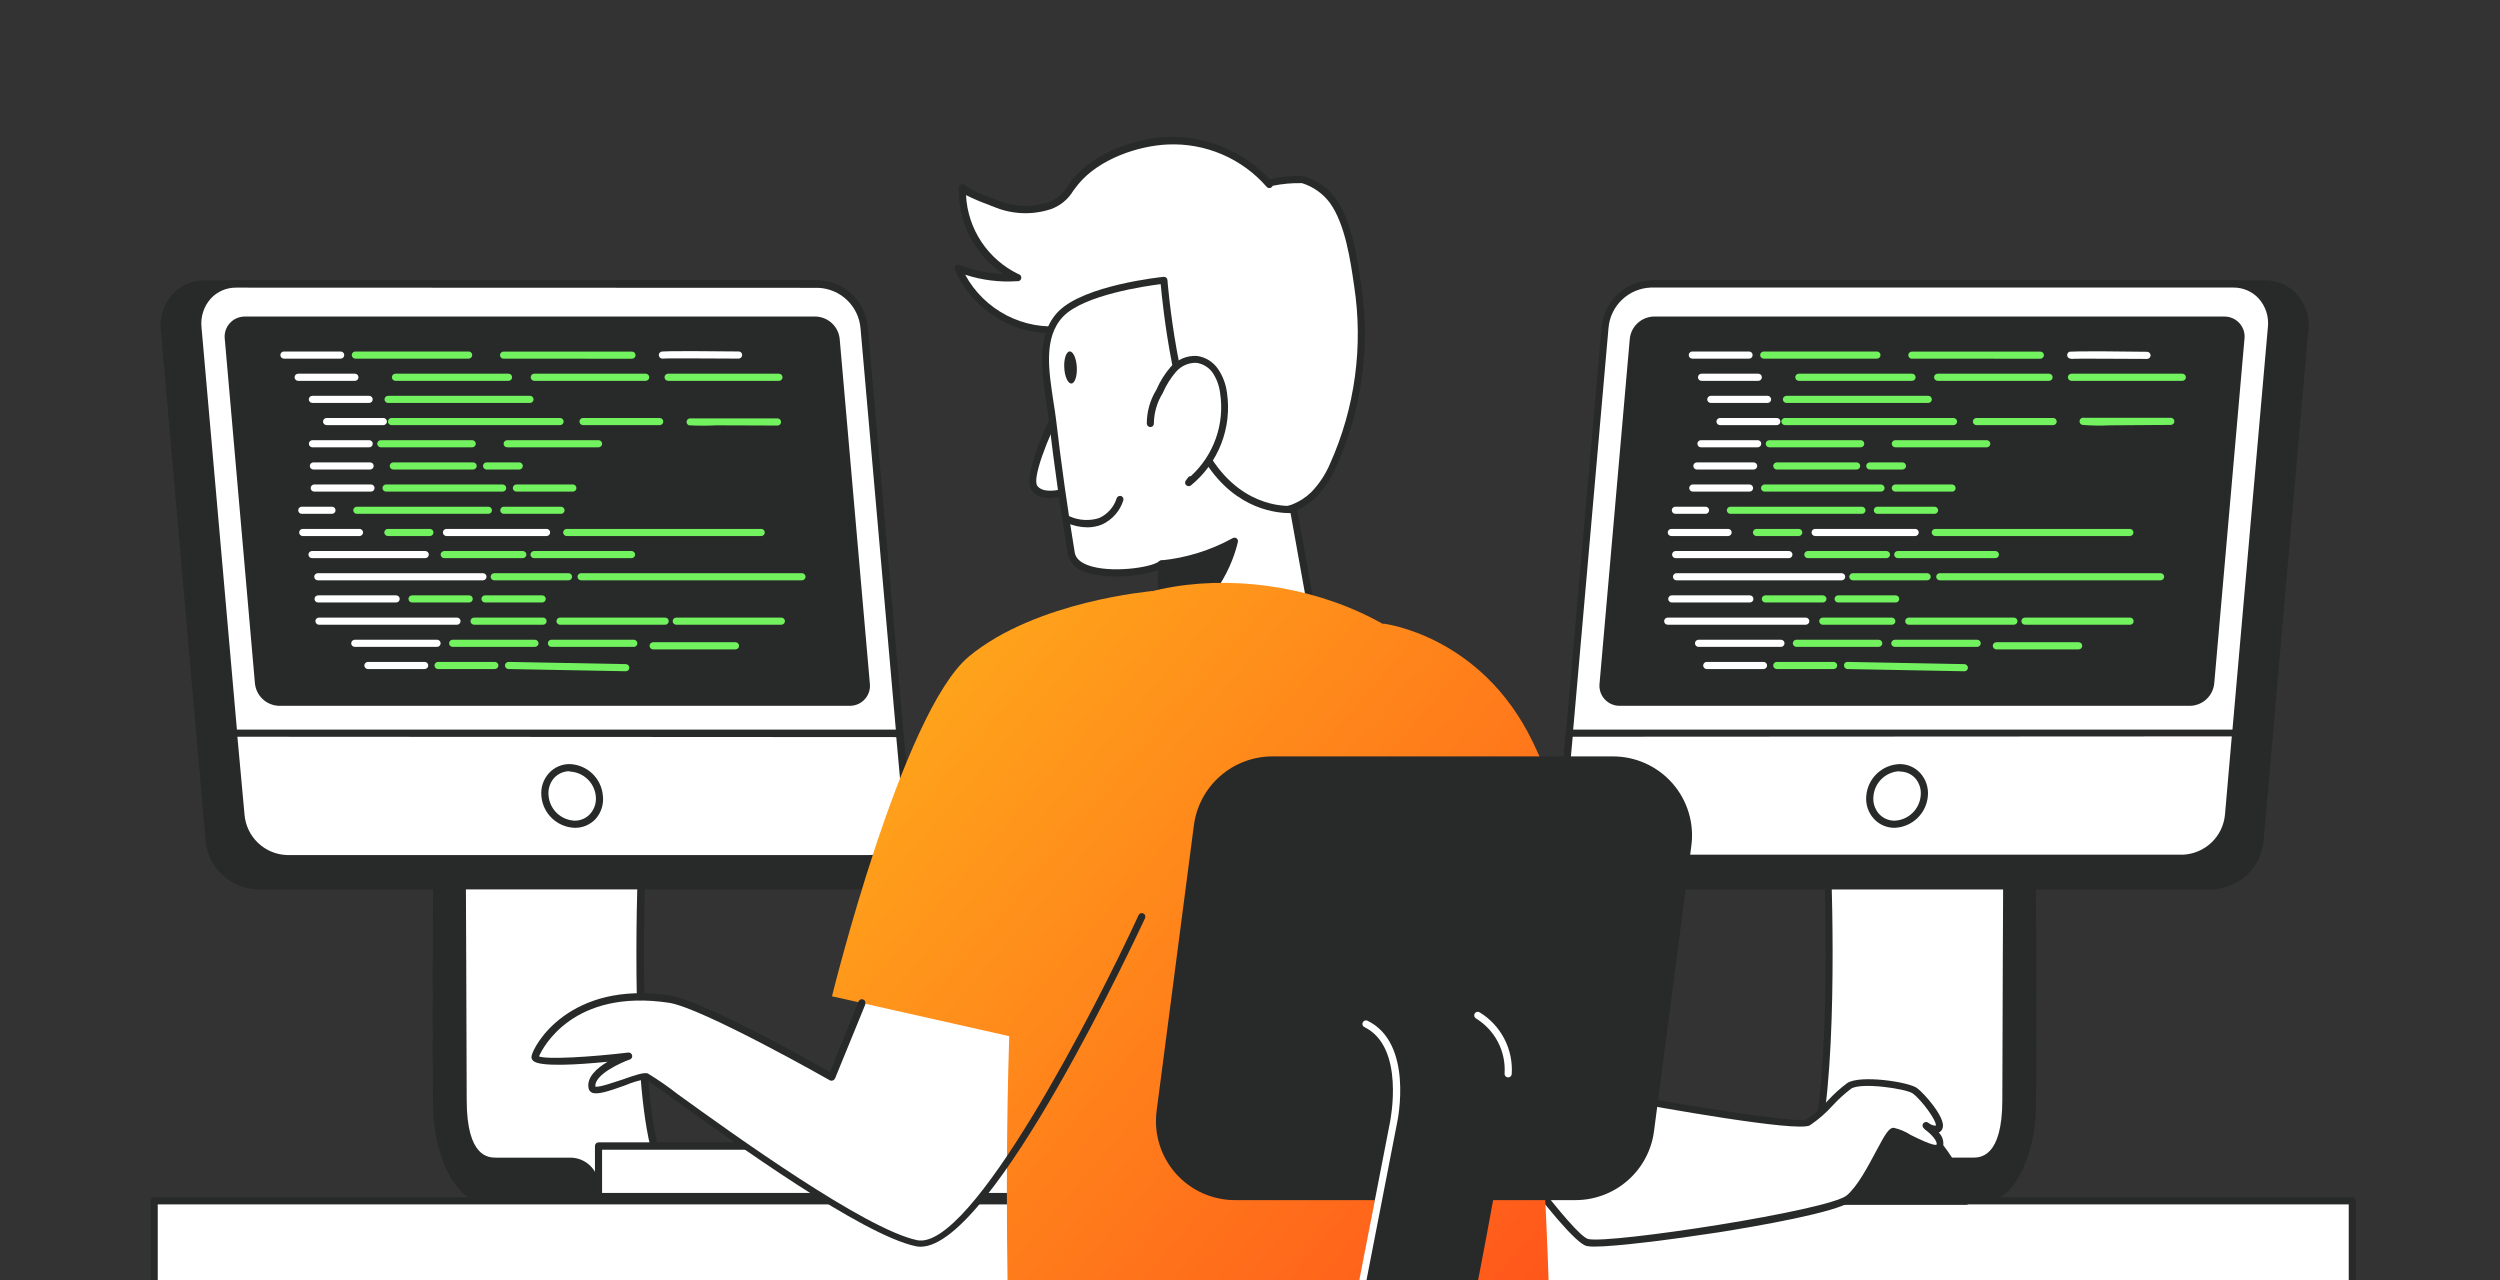 <svg width="332" height="170" viewBox="0 0 332 170" fill="none" xmlns="http://www.w3.org/2000/svg">
<rect x="0" y="0" width="332" height="170" fill="#333333" stroke="none"/>
<g clip-path="url(#clip0_2193_9510)">
<path d="M189.509 149.978H153.691V159.047H189.509V149.978Z" fill="white"/>
<path d="M85.228 114.023C85.228 114.023 83.965 144.054 87.345 153.948H102.78C103.575 153.949 104.349 154.205 104.988 154.677C105.627 155.15 106.097 155.814 106.331 156.573L107.166 159.33H67.912C64.963 157.391 62.48 154.825 60.641 151.816C58.039 147.191 59.634 114.023 59.634 114.023H85.228Z" fill="white"/>
<path d="M107.167 159.814H67.913C67.823 159.812 67.736 159.789 67.656 159.747C64.638 157.768 62.099 155.143 60.223 152.062C57.556 147.324 59.094 115.369 59.16 114.014C59.165 113.891 59.217 113.776 59.306 113.691C59.394 113.606 59.512 113.559 59.635 113.559H85.266C85.331 113.558 85.394 113.572 85.453 113.598C85.512 113.624 85.565 113.662 85.608 113.71C85.654 113.756 85.69 113.81 85.713 113.871C85.736 113.932 85.746 113.996 85.741 114.061C85.741 114.355 84.545 143.438 87.725 153.483H102.819C103.717 153.479 104.592 153.766 105.313 154.301C106.033 154.836 106.561 155.59 106.815 156.45L107.651 159.207C107.673 159.277 107.679 159.351 107.668 159.424C107.656 159.496 107.628 159.565 107.584 159.624C107.536 159.688 107.472 159.738 107.399 159.771C107.327 159.805 107.247 159.819 107.167 159.814ZM68.046 158.866H106.521L105.876 156.724C105.677 156.06 105.268 155.477 104.71 155.064C104.152 154.651 103.476 154.429 102.781 154.431H87.345C87.246 154.432 87.149 154.401 87.069 154.343C86.989 154.285 86.929 154.203 86.899 154.109C83.719 144.831 84.583 118.581 84.734 114.506H60.053C59.502 126.068 59.018 148.072 61.002 151.598C62.794 154.502 65.197 156.982 68.046 158.866V158.866Z" fill="#282929"/>
<path d="M61.513 146.059C61.513 152.314 63.412 154.19 65.899 154.19H75.753C76.431 154.191 77.091 154.4 77.647 154.788C78.202 155.176 78.624 155.725 78.857 156.36L79.949 159.326H64.76C60.877 159.326 58.115 153.441 57.991 147.187C57.868 140.932 57.991 114.019 57.991 114.019H61.38C61.38 114.019 61.513 139.805 61.513 146.059Z" fill="#282929"/>
<path d="M79.949 159.808H64.76C60.384 159.808 57.64 153.402 57.517 147.205C57.393 141.007 57.517 114.302 57.517 114.037C57.519 113.912 57.57 113.793 57.658 113.704C57.747 113.616 57.866 113.565 57.991 113.563H61.38C61.506 113.565 61.625 113.616 61.713 113.704C61.802 113.793 61.853 113.912 61.855 114.037C61.855 114.293 61.978 139.889 61.978 146.077C61.978 153.734 64.921 153.734 65.89 153.734H75.743C76.518 153.737 77.274 153.976 77.909 154.42C78.543 154.864 79.027 155.491 79.294 156.217L80.386 159.183C80.409 159.255 80.416 159.332 80.406 159.407C80.397 159.483 80.37 159.555 80.329 159.619C80.284 159.677 80.227 159.724 80.161 159.757C80.095 159.79 80.022 159.808 79.949 159.808V159.808ZM58.476 114.501C58.476 118.131 58.362 141.452 58.476 147.186C58.608 153.62 61.428 158.861 64.769 158.861H79.265L78.411 156.529C78.216 155.979 77.857 155.503 77.381 155.164C76.906 154.825 76.337 154.64 75.753 154.634H65.899C62.633 154.634 61.039 151.791 61.039 146.029C61.039 140.268 60.934 118.007 60.915 114.463L58.476 114.501Z" fill="#282929"/>
<path d="M114.504 43.79L120.446 111.585C120.545 112.341 120.481 113.109 120.259 113.839C120.037 114.568 119.662 115.242 119.159 115.816C118.657 116.389 118.037 116.849 117.343 117.166C116.648 117.482 115.894 117.647 115.13 117.65H34.154C32.532 117.591 30.988 116.942 29.813 115.825C28.638 114.708 27.913 113.2 27.775 111.585L21.832 43.79C21.732 43.034 21.795 42.266 22.017 41.535C22.238 40.806 22.612 40.131 23.116 39.557C23.619 38.983 24.239 38.523 24.934 38.207C25.63 37.891 26.384 37.727 27.148 37.725H108.124C109.746 37.784 111.29 38.434 112.465 39.551C113.641 40.668 114.366 42.176 114.504 43.79V43.79Z" fill="#282929"/>
<path d="M115.131 118.113H34.155C32.415 118.05 30.758 117.355 29.495 116.158C28.233 114.96 27.453 113.344 27.301 111.612L21.358 43.817C21.269 42.964 21.36 42.102 21.625 41.286C21.89 40.47 22.323 39.718 22.896 39.079C23.436 38.492 24.094 38.025 24.827 37.708C25.559 37.392 26.351 37.232 27.149 37.24H108.125C109.863 37.296 111.521 37.983 112.787 39.173C114.053 40.364 114.839 41.975 114.998 43.703L120.941 111.499C121.03 112.352 120.938 113.216 120.672 114.032C120.405 114.848 119.97 115.599 119.393 116.237C118.855 116.832 118.198 117.306 117.463 117.63C116.728 117.953 115.934 118.118 115.131 118.113V118.113ZM27.149 38.188C26.483 38.179 25.823 38.311 25.211 38.574C24.599 38.837 24.05 39.225 23.599 39.714C23.118 40.253 22.755 40.886 22.533 41.573C22.31 42.26 22.234 42.985 22.308 43.703L28.25 111.499C28.363 113.005 29.028 114.417 30.117 115.465C31.206 116.514 32.643 117.126 34.155 117.184H115.131C115.796 117.19 116.455 117.057 117.065 116.792C117.675 116.528 118.222 116.138 118.672 115.649C119.159 115.108 119.527 114.471 119.751 113.779C119.975 113.086 120.051 112.355 119.972 111.631L114.049 43.817C113.924 42.32 113.255 40.921 112.167 39.884C111.079 38.846 109.647 38.243 108.144 38.188H27.149Z" fill="#282929"/>
<path d="M114.779 43.516L120.475 108.24C120.569 108.961 120.509 109.694 120.297 110.39C120.086 111.087 119.729 111.73 119.249 112.277C118.77 112.825 118.179 113.265 117.516 113.567C116.854 113.869 116.134 114.027 115.406 114.03H38.103C36.555 113.974 35.081 113.354 33.958 112.287C32.835 111.221 32.142 109.781 32.009 108.24L26.313 43.516C26.217 42.794 26.277 42.06 26.487 41.364C26.698 40.667 27.055 40.023 27.535 39.475C28.015 38.927 28.606 38.488 29.27 38.186C29.933 37.884 30.653 37.727 31.382 37.725H108.703C110.249 37.787 111.719 38.408 112.837 39.475C113.956 40.541 114.646 41.977 114.779 43.516V43.516Z" fill="white"/>
<path d="M115.376 114.502H38.102C36.423 114.462 34.817 113.806 33.592 112.659C32.366 111.513 31.606 109.956 31.457 108.285L25.761 43.551C25.676 42.724 25.768 41.887 26.032 41.098C26.295 40.309 26.724 39.585 27.29 38.974C27.807 38.411 28.436 37.964 29.138 37.66C29.84 37.356 30.598 37.203 31.362 37.211H108.683C110.349 37.268 111.936 37.931 113.145 39.077C114.354 40.222 115.1 41.77 115.243 43.428L120.939 108.162C121.027 108.98 120.94 109.808 120.685 110.59C120.429 111.372 120.011 112.092 119.458 112.701C118.944 113.273 118.314 113.728 117.611 114.039C116.907 114.349 116.145 114.507 115.376 114.502V114.502ZM31.362 38.197C30.73 38.189 30.104 38.314 29.523 38.564C28.942 38.814 28.421 39.183 27.992 39.647C27.535 40.159 27.189 40.76 26.977 41.413C26.764 42.065 26.69 42.755 26.758 43.437L32.454 108.172C32.568 109.605 33.207 110.947 34.249 111.94C35.291 112.933 36.663 113.508 38.102 113.554H115.376C116.007 113.561 116.632 113.435 117.21 113.185C117.789 112.935 118.309 112.567 118.737 112.104C119.196 111.594 119.544 110.993 119.756 110.34C119.969 109.687 120.042 108.997 119.971 108.314L114.275 43.58C114.153 42.157 113.515 40.827 112.48 39.841C111.445 38.855 110.085 38.28 108.655 38.225L31.362 38.197Z" fill="#282929"/>
<path d="M119.498 97.368L120.447 108.238C120.542 108.959 120.481 109.692 120.27 110.388C120.059 111.084 119.701 111.728 119.222 112.275C118.742 112.823 118.152 113.262 117.489 113.565C116.826 113.867 116.107 114.025 115.378 114.028H38.104C36.556 113.972 35.081 113.352 33.959 112.285C32.836 111.219 32.143 109.779 32.01 108.238L31.061 97.368H119.498Z" fill="white"/>
<path d="M115.378 114.499H38.104C36.425 114.459 34.819 113.803 33.593 112.657C32.368 111.51 31.608 109.953 31.459 108.283L30.51 97.413C30.506 97.348 30.514 97.282 30.535 97.221C30.557 97.159 30.59 97.102 30.633 97.053C30.676 97.002 30.73 96.961 30.791 96.933C30.852 96.905 30.918 96.891 30.985 96.892H119.47C119.588 96.894 119.703 96.939 119.79 97.019C119.878 97.1 119.933 97.21 119.944 97.328L120.893 108.197C120.981 109.015 120.894 109.843 120.639 110.625C120.384 111.407 119.966 112.127 119.413 112.736C118.9 113.295 118.277 113.74 117.582 114.044C116.887 114.347 116.136 114.502 115.378 114.499ZM31.526 97.839L32.475 108.197C32.595 109.623 33.234 110.955 34.271 111.941C35.309 112.928 36.672 113.501 38.104 113.551H115.378C116.009 113.558 116.633 113.432 117.212 113.182C117.791 112.933 118.311 112.564 118.739 112.102C119.198 111.591 119.546 110.99 119.758 110.337C119.971 109.684 120.044 108.994 119.973 108.311L119.023 97.887L31.526 97.839Z" fill="#282929"/>
<path d="M78.131 108.919C79.742 107.841 80.083 105.529 78.892 103.755C77.701 101.981 75.43 101.417 73.818 102.496C72.207 103.574 71.866 105.886 73.057 107.659C74.248 109.433 76.519 109.997 78.131 108.919Z" fill="white"/>
<path d="M76.314 109.933C75.192 109.893 74.124 109.445 73.311 108.673C72.498 107.902 71.996 106.86 71.899 105.744C71.84 105.189 71.899 104.628 72.073 104.097C72.246 103.566 72.53 103.078 72.906 102.664C73.255 102.284 73.68 101.98 74.155 101.775C74.629 101.569 75.141 101.465 75.659 101.47C76.779 101.51 77.845 101.959 78.657 102.73C79.469 103.502 79.969 104.544 80.063 105.659V105.659C80.129 106.21 80.079 106.769 79.916 107.299C79.752 107.83 79.479 108.32 79.114 108.739C78.759 109.125 78.326 109.431 77.843 109.637C77.36 109.843 76.838 109.944 76.314 109.933ZM75.659 102.418C75.273 102.414 74.89 102.49 74.535 102.641C74.18 102.793 73.862 103.017 73.599 103.299C73.316 103.619 73.103 103.994 72.974 104.4C72.845 104.806 72.802 105.235 72.849 105.659C72.92 106.54 73.311 107.365 73.95 107.978C74.588 108.59 75.429 108.949 76.314 108.985C76.699 108.99 77.081 108.913 77.434 108.759C77.788 108.606 78.105 108.379 78.364 108.094C78.649 107.778 78.863 107.405 78.994 107C79.125 106.595 79.169 106.167 79.124 105.744V105.744C79.041 104.872 78.645 104.058 78.008 103.455C77.371 102.852 76.536 102.5 75.659 102.465V102.418Z" fill="#282929"/>
<path d="M32.484 42.038H108.353C109.157 42.07 109.922 42.394 110.504 42.949C111.086 43.504 111.445 44.251 111.514 45.052L115.51 90.71C115.562 91.085 115.532 91.467 115.424 91.831C115.315 92.194 115.13 92.53 114.881 92.816C114.633 93.102 114.325 93.332 113.98 93.49C113.635 93.648 113.26 93.731 112.881 93.733H37.012C36.207 93.699 35.442 93.373 34.86 92.817C34.278 92.26 33.919 91.511 33.851 90.71L29.854 45.052C29.804 44.677 29.835 44.296 29.944 43.934C30.053 43.572 30.238 43.237 30.487 42.952C30.736 42.667 31.043 42.438 31.387 42.281C31.731 42.123 32.105 42.04 32.484 42.038V42.038Z" fill="#282929"/>
<path d="M45.243 47.627H37.705C37.579 47.627 37.459 47.577 37.37 47.488C37.281 47.399 37.23 47.278 37.23 47.153C37.23 47.027 37.281 46.907 37.37 46.818C37.459 46.729 37.579 46.679 37.705 46.679H45.243C45.368 46.679 45.489 46.729 45.578 46.818C45.667 46.907 45.717 47.027 45.717 47.153C45.717 47.278 45.667 47.399 45.578 47.488C45.489 47.577 45.368 47.627 45.243 47.627Z" fill="white"/>
<path d="M62.236 47.627H47.19C47.064 47.627 46.943 47.577 46.854 47.488C46.765 47.399 46.715 47.278 46.715 47.153C46.715 47.027 46.765 46.907 46.854 46.818C46.943 46.729 47.064 46.679 47.19 46.679H62.236C62.362 46.679 62.483 46.729 62.572 46.818C62.661 46.907 62.711 47.027 62.711 47.153C62.711 47.278 62.661 47.399 62.572 47.488C62.483 47.577 62.362 47.627 62.236 47.627Z" fill="#73F25F"/>
<path d="M67.533 50.575H52.515C52.389 50.575 52.268 50.525 52.179 50.436C52.09 50.347 52.04 50.227 52.04 50.101C52.04 49.976 52.09 49.855 52.179 49.766C52.268 49.677 52.389 49.627 52.515 49.627H67.533C67.659 49.627 67.779 49.677 67.868 49.766C67.957 49.855 68.007 49.976 68.007 50.101C68.007 50.227 67.957 50.347 67.868 50.436C67.779 50.525 67.659 50.575 67.533 50.575Z" fill="#73F25F"/>
<path d="M47.131 50.575H39.594C39.468 50.575 39.347 50.525 39.258 50.436C39.169 50.347 39.119 50.227 39.119 50.101C39.119 49.976 39.169 49.855 39.258 49.766C39.347 49.677 39.468 49.627 39.594 49.627H47.131C47.257 49.627 47.378 49.677 47.467 49.766C47.556 49.855 47.606 49.976 47.606 50.101C47.606 50.227 47.556 50.347 47.467 50.436C47.378 50.525 47.257 50.575 47.131 50.575Z" fill="white"/>
<path d="M49.02 53.511H41.483C41.357 53.511 41.236 53.461 41.147 53.373C41.058 53.284 41.008 53.163 41.008 53.037C41.008 52.912 41.058 52.791 41.147 52.702C41.236 52.614 41.357 52.564 41.483 52.564H49.02C49.146 52.564 49.267 52.614 49.356 52.702C49.445 52.791 49.495 52.912 49.495 53.037C49.495 53.163 49.445 53.284 49.356 53.373C49.267 53.461 49.146 53.511 49.02 53.511Z" fill="white"/>
<path d="M70.38 53.511H51.536C51.41 53.511 51.29 53.461 51.2 53.373C51.111 53.284 51.062 53.163 51.062 53.037C51.062 52.912 51.111 52.791 51.2 52.702C51.29 52.614 51.41 52.564 51.536 52.564H70.38C70.506 52.564 70.627 52.614 70.716 52.702C70.805 52.791 70.855 52.912 70.855 53.037C70.855 53.163 70.805 53.284 70.716 53.373C70.627 53.461 70.506 53.511 70.38 53.511Z" fill="#73F25F"/>
<path d="M50.91 56.456H43.372C43.246 56.456 43.126 56.406 43.036 56.317C42.947 56.228 42.898 56.108 42.898 55.982C42.898 55.856 42.947 55.736 43.036 55.647C43.126 55.558 43.246 55.508 43.372 55.508H50.91C51.035 55.508 51.156 55.558 51.245 55.647C51.334 55.736 51.384 55.856 51.384 55.982C51.384 56.108 51.334 56.228 51.245 56.317C51.156 56.406 51.035 56.456 50.91 56.456Z" fill="white"/>
<path d="M74.377 56.456H51.992C51.866 56.456 51.746 56.406 51.657 56.317C51.568 56.228 51.518 56.108 51.518 55.982C51.518 55.856 51.568 55.736 51.657 55.647C51.746 55.558 51.866 55.508 51.992 55.508H74.377C74.503 55.508 74.624 55.558 74.713 55.647C74.802 55.736 74.852 55.856 74.852 55.982C74.852 56.108 74.802 56.228 74.713 56.317C74.624 56.406 74.503 56.456 74.377 56.456Z" fill="#73F25F"/>
<path d="M49.031 59.404H41.493C41.367 59.404 41.247 59.354 41.158 59.265C41.069 59.177 41.019 59.056 41.019 58.93C41.019 58.805 41.069 58.684 41.158 58.595C41.247 58.507 41.367 58.456 41.493 58.456H49.031C49.157 58.456 49.277 58.507 49.366 58.595C49.455 58.684 49.505 58.805 49.505 58.93C49.505 59.056 49.455 59.177 49.366 59.265C49.277 59.354 49.157 59.404 49.031 59.404Z" fill="white"/>
<path d="M62.709 59.404H50.567C50.442 59.402 50.323 59.351 50.234 59.263C50.146 59.174 50.095 59.055 50.093 58.93C50.093 58.805 50.143 58.684 50.232 58.595C50.321 58.507 50.441 58.456 50.567 58.456H62.709C62.835 58.456 62.956 58.507 63.045 58.595C63.134 58.684 63.184 58.805 63.184 58.93C63.184 59.056 63.134 59.177 63.045 59.265C62.956 59.354 62.835 59.404 62.709 59.404Z" fill="#73F25F"/>
<path d="M79.485 59.404H67.353C67.227 59.404 67.106 59.354 67.017 59.265C66.928 59.177 66.878 59.056 66.878 58.93C66.878 58.805 66.928 58.684 67.017 58.595C67.106 58.507 67.227 58.456 67.353 58.456H79.485C79.611 58.456 79.731 58.507 79.82 58.595C79.909 58.684 79.959 58.805 79.959 58.93C79.959 59.056 79.909 59.177 79.82 59.265C79.731 59.354 79.611 59.404 79.485 59.404Z" fill="#73F25F"/>
<path d="M49.154 62.353H41.616C41.49 62.353 41.37 62.303 41.281 62.214C41.192 62.125 41.142 62.005 41.142 61.879C41.142 61.753 41.192 61.633 41.281 61.544C41.37 61.455 41.49 61.405 41.616 61.405H49.154C49.28 61.405 49.4 61.455 49.489 61.544C49.578 61.633 49.628 61.753 49.628 61.879C49.626 62.004 49.575 62.123 49.487 62.211C49.398 62.3 49.279 62.35 49.154 62.353V62.353Z" fill="white"/>
<path d="M62.833 62.353H52.23C52.104 62.353 51.983 62.303 51.894 62.214C51.805 62.125 51.755 62.005 51.755 61.879C51.755 61.753 51.805 61.633 51.894 61.544C51.983 61.455 52.104 61.405 52.23 61.405H62.833C62.959 61.405 63.08 61.455 63.169 61.544C63.258 61.633 63.308 61.753 63.308 61.879C63.306 62.004 63.255 62.123 63.166 62.211C63.078 62.3 62.958 62.35 62.833 62.353V62.353Z" fill="#73F25F"/>
<path d="M68.957 62.353H64.618C64.492 62.353 64.372 62.303 64.283 62.214C64.194 62.125 64.144 62.005 64.144 61.879C64.144 61.753 64.194 61.633 64.283 61.544C64.372 61.455 64.492 61.405 64.618 61.405H68.957C69.082 61.405 69.203 61.455 69.292 61.544C69.381 61.633 69.431 61.753 69.431 61.879C69.429 62.004 69.378 62.123 69.29 62.211C69.201 62.3 69.082 62.35 68.957 62.353V62.353Z" fill="#73F25F"/>
<path d="M49.267 65.285H41.73C41.604 65.285 41.483 65.235 41.394 65.146C41.305 65.057 41.255 64.937 41.255 64.811C41.257 64.686 41.308 64.567 41.397 64.479C41.485 64.39 41.604 64.34 41.73 64.337H49.267C49.393 64.337 49.514 64.387 49.603 64.476C49.692 64.565 49.742 64.685 49.742 64.811C49.742 64.937 49.692 65.057 49.603 65.146C49.514 65.235 49.393 65.285 49.267 65.285Z" fill="white"/>
<path d="M66.754 65.285H51.271C51.145 65.285 51.024 65.235 50.935 65.146C50.846 65.057 50.796 64.937 50.796 64.811C50.796 64.685 50.846 64.565 50.935 64.476C51.024 64.387 51.145 64.337 51.271 64.337H66.754C66.88 64.337 67 64.387 67.089 64.476C67.178 64.565 67.228 64.685 67.228 64.811C67.228 64.937 67.178 65.057 67.089 65.146C67 65.235 66.88 65.285 66.754 65.285Z" fill="#73F25F"/>
<path d="M76.076 65.285H68.576C68.45 65.285 68.33 65.235 68.241 65.146C68.152 65.057 68.102 64.937 68.102 64.811C68.102 64.685 68.152 64.565 68.241 64.476C68.33 64.387 68.45 64.337 68.576 64.337H76.076C76.202 64.337 76.322 64.387 76.411 64.476C76.5 64.565 76.55 64.685 76.55 64.811C76.55 64.937 76.5 65.057 76.411 65.146C76.322 65.235 76.202 65.285 76.076 65.285Z" fill="#73F25F"/>
<path d="M44.084 68.237H40.078C39.952 68.237 39.832 68.188 39.742 68.099C39.654 68.01 39.603 67.889 39.603 67.764C39.603 67.638 39.654 67.517 39.742 67.429C39.832 67.34 39.952 67.29 40.078 67.29H44.084C44.21 67.29 44.331 67.34 44.42 67.429C44.509 67.517 44.559 67.638 44.559 67.764C44.559 67.889 44.509 68.01 44.42 68.099C44.331 68.188 44.21 68.237 44.084 68.237Z" fill="white"/>
<path d="M64.855 68.237H47.388C47.262 68.237 47.141 68.188 47.052 68.099C46.963 68.01 46.913 67.889 46.913 67.764C46.913 67.638 46.963 67.517 47.052 67.429C47.141 67.34 47.262 67.29 47.388 67.29H64.855C64.981 67.29 65.102 67.34 65.191 67.429C65.28 67.517 65.33 67.638 65.33 67.764C65.33 67.889 65.28 68.01 65.191 68.099C65.102 68.188 64.981 68.237 64.855 68.237Z" fill="#73F25F"/>
<path d="M47.74 71.186H40.202C40.076 71.186 39.956 71.136 39.867 71.047C39.778 70.958 39.727 70.838 39.727 70.712C39.727 70.587 39.778 70.466 39.867 70.377C39.956 70.288 40.076 70.238 40.202 70.238H47.74C47.866 70.238 47.986 70.288 48.075 70.377C48.164 70.466 48.214 70.587 48.214 70.712C48.214 70.838 48.164 70.958 48.075 71.047C47.986 71.136 47.866 71.186 47.74 71.186Z" fill="white"/>
<path d="M56.473 74.122H41.436C41.31 74.122 41.189 74.072 41.1 73.983C41.011 73.895 40.961 73.774 40.961 73.648C40.961 73.523 41.011 73.402 41.1 73.313C41.189 73.225 41.31 73.175 41.436 73.175H56.473C56.599 73.175 56.719 73.225 56.808 73.313C56.897 73.402 56.947 73.523 56.947 73.648C56.947 73.774 56.897 73.895 56.808 73.983C56.719 74.072 56.599 74.122 56.473 74.122Z" fill="white"/>
<path d="M69.431 74.122H58.988C58.862 74.122 58.742 74.072 58.653 73.983C58.564 73.895 58.514 73.774 58.514 73.648C58.516 73.523 58.567 73.404 58.655 73.316C58.744 73.228 58.863 73.177 58.988 73.175H69.431C69.557 73.175 69.677 73.225 69.766 73.313C69.855 73.402 69.905 73.523 69.905 73.648C69.905 73.774 69.855 73.895 69.766 73.983C69.677 74.072 69.557 74.122 69.431 74.122Z" fill="#73F25F"/>
<path d="M83.871 74.122H70.922C70.796 74.122 70.675 74.072 70.586 73.983C70.497 73.895 70.447 73.774 70.447 73.648C70.45 73.523 70.501 73.404 70.589 73.316C70.677 73.228 70.797 73.177 70.922 73.175H83.871C83.996 73.175 84.117 73.225 84.206 73.313C84.295 73.402 84.345 73.523 84.345 73.648C84.345 73.774 84.295 73.895 84.206 73.983C84.117 74.072 83.996 74.122 83.871 74.122Z" fill="#73F25F"/>
<path d="M64.133 77.067H42.204C42.078 77.067 41.958 77.017 41.868 76.928C41.779 76.839 41.73 76.719 41.73 76.593C41.73 76.467 41.779 76.347 41.868 76.258C41.958 76.169 42.078 76.119 42.204 76.119H64.133C64.259 76.119 64.38 76.169 64.469 76.258C64.558 76.347 64.608 76.467 64.608 76.593C64.608 76.719 64.558 76.839 64.469 76.928C64.38 77.017 64.259 77.067 64.133 77.067V77.067Z" fill="white"/>
<path d="M75.497 77.067H65.634C65.508 77.067 65.387 77.017 65.298 76.928C65.209 76.839 65.159 76.719 65.159 76.593C65.159 76.467 65.209 76.347 65.298 76.258C65.387 76.169 65.508 76.119 65.634 76.119H75.497C75.623 76.119 75.744 76.169 75.833 76.258C75.922 76.347 75.972 76.467 75.972 76.593C75.972 76.719 75.922 76.839 75.833 76.928C75.744 77.017 75.623 77.067 75.497 77.067Z" fill="#73F25F"/>
<path d="M106.502 77.067H77.168C77.042 77.067 76.921 77.017 76.832 76.928C76.743 76.839 76.693 76.719 76.693 76.593C76.693 76.467 76.743 76.347 76.832 76.258C76.921 76.169 77.042 76.119 77.168 76.119H106.502C106.628 76.119 106.748 76.169 106.837 76.258C106.926 76.347 106.976 76.467 106.976 76.593C106.976 76.719 106.926 76.839 106.837 76.928C106.748 77.017 106.628 77.067 106.502 77.067Z" fill="#73F25F"/>
<path d="M52.609 80.011H42.242C42.116 80.011 41.996 79.961 41.907 79.872C41.818 79.783 41.768 79.663 41.768 79.537C41.768 79.412 41.818 79.291 41.907 79.202C41.996 79.113 42.116 79.063 42.242 79.063H52.609C52.735 79.063 52.855 79.113 52.944 79.202C53.033 79.291 53.083 79.412 53.083 79.537C53.083 79.663 53.033 79.783 52.944 79.872C52.855 79.961 52.735 80.011 52.609 80.011Z" fill="white"/>
<path d="M62.311 80.011H54.717C54.592 80.009 54.472 79.958 54.384 79.87C54.295 79.781 54.245 79.662 54.242 79.537C54.242 79.412 54.292 79.291 54.381 79.202C54.47 79.113 54.591 79.063 54.717 79.063H62.311C62.437 79.063 62.558 79.113 62.647 79.202C62.736 79.291 62.786 79.412 62.786 79.537C62.783 79.662 62.733 79.781 62.644 79.87C62.556 79.958 62.436 80.009 62.311 80.011V80.011Z" fill="#73F25F"/>
<path d="M72.004 80.011H64.409C64.284 80.009 64.165 79.958 64.076 79.87C63.988 79.781 63.937 79.662 63.935 79.537C63.935 79.412 63.985 79.291 64.074 79.202C64.163 79.113 64.283 79.063 64.409 79.063H72.004C72.13 79.063 72.25 79.113 72.339 79.202C72.428 79.291 72.478 79.412 72.478 79.537C72.476 79.662 72.425 79.781 72.337 79.87C72.248 79.958 72.129 80.009 72.004 80.011V80.011Z" fill="#73F25F"/>
<path d="M60.688 82.964H42.356C42.231 82.961 42.112 82.911 42.023 82.822C41.935 82.734 41.884 82.615 41.882 82.49C41.882 82.364 41.932 82.244 42.021 82.155C42.11 82.066 42.231 82.016 42.356 82.016H60.688C60.813 82.016 60.934 82.066 61.023 82.155C61.112 82.244 61.162 82.364 61.162 82.49C61.162 82.616 61.112 82.736 61.023 82.825C60.934 82.914 60.813 82.964 60.688 82.964Z" fill="white"/>
<path d="M72.118 82.964H62.957C62.831 82.964 62.711 82.914 62.621 82.825C62.532 82.736 62.482 82.616 62.482 82.49C62.482 82.364 62.532 82.244 62.621 82.155C62.711 82.066 62.831 82.016 62.957 82.016H72.118C72.244 82.016 72.365 82.066 72.454 82.155C72.543 82.244 72.593 82.364 72.593 82.49C72.593 82.552 72.58 82.614 72.556 82.671C72.533 82.729 72.498 82.781 72.454 82.825C72.409 82.869 72.357 82.904 72.299 82.928C72.242 82.951 72.18 82.964 72.118 82.964V82.964Z" fill="#73F25F"/>
<path d="M88.332 82.964H74.368C74.243 82.961 74.124 82.911 74.035 82.822C73.947 82.734 73.896 82.615 73.894 82.49C73.894 82.364 73.944 82.244 74.033 82.155C74.122 82.066 74.242 82.016 74.368 82.016H88.332C88.458 82.016 88.579 82.066 88.668 82.155C88.757 82.244 88.807 82.364 88.807 82.49C88.807 82.616 88.757 82.736 88.668 82.825C88.579 82.914 88.458 82.964 88.332 82.964Z" fill="#73F25F"/>
<path d="M103.767 82.964H89.803C89.677 82.964 89.556 82.914 89.467 82.825C89.378 82.736 89.328 82.616 89.328 82.49C89.328 82.364 89.378 82.244 89.467 82.155C89.556 82.066 89.677 82.016 89.803 82.016H103.767C103.893 82.016 104.014 82.066 104.103 82.155C104.192 82.244 104.242 82.364 104.242 82.49C104.239 82.615 104.189 82.734 104.1 82.822C104.012 82.911 103.892 82.961 103.767 82.964Z" fill="#73F25F"/>
<path d="M58.04 85.904H47.113C46.987 85.904 46.867 85.854 46.778 85.765C46.689 85.676 46.639 85.556 46.639 85.43C46.641 85.305 46.692 85.186 46.78 85.098C46.869 85.01 46.988 84.959 47.113 84.956H58.04C58.166 84.956 58.286 85.006 58.376 85.095C58.465 85.184 58.514 85.305 58.514 85.43C58.514 85.556 58.465 85.676 58.376 85.765C58.286 85.854 58.166 85.904 58.04 85.904Z" fill="white"/>
<path d="M71.044 85.904H60.108C59.983 85.904 59.862 85.854 59.773 85.765C59.684 85.676 59.634 85.556 59.634 85.43C59.634 85.305 59.684 85.184 59.773 85.095C59.862 85.006 59.983 84.956 60.108 84.956H71.044C71.17 84.959 71.289 85.01 71.377 85.098C71.466 85.186 71.517 85.305 71.519 85.43C71.519 85.556 71.469 85.676 71.38 85.765C71.291 85.854 71.17 85.904 71.044 85.904Z" fill="#73F25F"/>
<path d="M84.118 85.904H73.23C73.104 85.904 72.983 85.854 72.894 85.765C72.805 85.676 72.755 85.556 72.755 85.43C72.755 85.305 72.805 85.184 72.894 85.095C72.983 85.006 73.104 84.956 73.23 84.956H84.166C84.291 84.956 84.412 85.006 84.501 85.095C84.59 85.184 84.64 85.305 84.64 85.43C84.641 85.497 84.627 85.562 84.6 85.623C84.573 85.684 84.534 85.739 84.485 85.783C84.436 85.828 84.377 85.862 84.314 85.883C84.251 85.903 84.184 85.911 84.118 85.904Z" fill="#73F25F"/>
<path d="M97.673 86.236H86.737C86.612 86.236 86.491 86.186 86.402 86.097C86.313 86.008 86.263 85.888 86.263 85.762C86.263 85.636 86.313 85.516 86.402 85.427C86.491 85.338 86.612 85.288 86.737 85.288H97.673C97.799 85.288 97.92 85.338 98.009 85.427C98.098 85.516 98.148 85.636 98.148 85.762C98.148 85.888 98.098 86.008 98.009 86.097C97.92 86.186 97.799 86.236 97.673 86.236Z" fill="#73F25F"/>
<path d="M56.397 88.848H48.859C48.733 88.848 48.613 88.799 48.524 88.71C48.435 88.621 48.385 88.5 48.385 88.375C48.385 88.249 48.435 88.128 48.524 88.04C48.613 87.951 48.733 87.901 48.859 87.901H56.397C56.523 87.901 56.644 87.951 56.733 88.04C56.822 88.128 56.872 88.249 56.872 88.375C56.872 88.5 56.822 88.621 56.733 88.71C56.644 88.799 56.523 88.848 56.397 88.848Z" fill="white"/>
<path d="M65.709 88.848H58.172C58.046 88.848 57.925 88.799 57.836 88.71C57.747 88.621 57.697 88.5 57.697 88.375C57.697 88.249 57.747 88.128 57.836 88.04C57.925 87.951 58.046 87.901 58.172 87.901H65.709C65.835 87.901 65.956 87.951 66.045 88.04C66.134 88.128 66.184 88.249 66.184 88.375C66.184 88.5 66.134 88.621 66.045 88.71C65.956 88.799 65.835 88.848 65.709 88.848Z" fill="#73F25F"/>
<path d="M83.129 89.142L67.532 88.848C67.406 88.848 67.286 88.799 67.197 88.71C67.108 88.621 67.058 88.5 67.058 88.375C67.058 88.249 67.108 88.128 67.197 88.04C67.286 87.951 67.406 87.901 67.532 87.901L83.11 88.195C83.173 88.196 83.234 88.209 83.291 88.234C83.349 88.259 83.4 88.295 83.443 88.34C83.487 88.385 83.52 88.438 83.543 88.496C83.566 88.554 83.577 88.616 83.576 88.678C83.576 88.798 83.529 88.913 83.446 89C83.363 89.086 83.249 89.137 83.129 89.142V89.142Z" fill="#73F25F"/>
<path d="M87.611 56.456H77.425C77.299 56.456 77.178 56.406 77.089 56.317C77 56.228 76.95 56.108 76.95 55.982C76.95 55.856 77 55.736 77.089 55.647C77.178 55.558 77.299 55.508 77.425 55.508H87.611C87.737 55.508 87.858 55.558 87.947 55.647C88.036 55.736 88.086 55.856 88.086 55.982C88.086 56.108 88.036 56.228 87.947 56.317C87.858 56.406 87.737 56.456 87.611 56.456Z" fill="#73F25F"/>
<path d="M95.128 56.484C93.923 56.547 92.716 56.547 91.511 56.484C91.45 56.467 91.394 56.437 91.345 56.397C91.296 56.358 91.255 56.308 91.226 56.252C91.197 56.197 91.179 56.135 91.174 56.072C91.169 56.01 91.177 55.946 91.198 55.887C91.233 55.778 91.306 55.686 91.403 55.627C91.501 55.567 91.617 55.545 91.73 55.565C92.242 55.565 98.878 55.565 103.254 55.565C103.38 55.565 103.501 55.614 103.59 55.703C103.679 55.792 103.729 55.913 103.729 56.038C103.729 56.164 103.679 56.285 103.59 56.373C103.501 56.462 103.38 56.512 103.254 56.512L95.128 56.484Z" fill="#73F25F"/>
<path d="M85.749 50.575H70.949C70.824 50.573 70.705 50.522 70.616 50.434C70.528 50.345 70.477 50.226 70.475 50.101C70.475 49.976 70.525 49.855 70.614 49.766C70.703 49.677 70.823 49.627 70.949 49.627H85.749C85.875 49.627 85.996 49.677 86.085 49.766C86.174 49.855 86.224 49.976 86.224 50.101C86.221 50.226 86.17 50.345 86.082 50.434C85.993 50.522 85.874 50.573 85.749 50.575V50.575Z" fill="#73F25F"/>
<path d="M103.445 50.575H88.722C88.596 50.575 88.475 50.525 88.386 50.436C88.297 50.347 88.247 50.227 88.247 50.101C88.247 49.976 88.297 49.855 88.386 49.766C88.475 49.677 88.596 49.627 88.722 49.627H103.445C103.571 49.627 103.692 49.677 103.781 49.766C103.87 49.855 103.92 49.976 103.92 50.101C103.92 50.227 103.87 50.347 103.781 50.436C103.692 50.525 103.571 50.575 103.445 50.575Z" fill="#73F25F"/>
<path d="M71.985 47.631C68.985 47.631 66.897 47.631 66.802 47.631C66.74 47.621 66.681 47.6 66.627 47.568C66.574 47.536 66.527 47.493 66.49 47.443C66.453 47.393 66.426 47.336 66.411 47.276C66.396 47.215 66.394 47.152 66.403 47.091C66.424 46.973 66.488 46.867 66.582 46.793C66.677 46.719 66.796 46.684 66.915 46.693C67.438 46.693 79.361 46.693 83.927 46.693C84.053 46.693 84.174 46.742 84.263 46.831C84.352 46.92 84.402 47.041 84.402 47.166C84.402 47.292 84.352 47.413 84.263 47.502C84.174 47.59 84.053 47.64 83.927 47.64L71.985 47.631Z" fill="#73F25F"/>
<path d="M87.962 47.623C87.872 47.622 87.785 47.595 87.709 47.547C87.634 47.498 87.573 47.429 87.535 47.349C87.508 47.293 87.492 47.232 87.489 47.17C87.486 47.108 87.495 47.046 87.516 46.988C87.537 46.93 87.57 46.876 87.612 46.831C87.655 46.785 87.706 46.749 87.763 46.723C87.886 46.666 88.066 46.572 98.091 46.676C98.217 46.676 98.338 46.726 98.427 46.815C98.516 46.904 98.566 47.024 98.566 47.15C98.561 47.275 98.508 47.395 98.418 47.483C98.328 47.571 98.207 47.621 98.081 47.623C94.484 47.623 88.588 47.548 88.076 47.623H87.962Z" fill="white"/>
<path d="M74.501 68.237H66.906C66.78 68.237 66.66 68.188 66.571 68.099C66.482 68.01 66.432 67.889 66.432 67.764C66.432 67.638 66.482 67.517 66.571 67.429C66.66 67.34 66.78 67.29 66.906 67.29H74.501C74.627 67.29 74.747 67.34 74.836 67.429C74.925 67.517 74.975 67.638 74.975 67.764C74.975 67.889 74.925 68.01 74.836 68.099C74.747 68.188 74.627 68.237 74.501 68.237Z" fill="#73F25F"/>
<path d="M57.09 71.186H51.508C51.382 71.186 51.261 71.136 51.172 71.047C51.083 70.958 51.033 70.838 51.033 70.712C51.033 70.587 51.083 70.466 51.172 70.377C51.261 70.288 51.382 70.238 51.508 70.238H57.09C57.216 70.238 57.336 70.288 57.425 70.377C57.514 70.466 57.564 70.587 57.564 70.712C57.564 70.838 57.514 70.958 57.425 71.047C57.336 71.136 57.216 71.186 57.09 71.186Z" fill="#73F25F"/>
<path d="M72.583 71.186H59.293C59.167 71.186 59.046 71.136 58.957 71.047C58.868 70.958 58.818 70.838 58.818 70.712C58.818 70.587 58.868 70.466 58.957 70.377C59.046 70.288 59.167 70.238 59.293 70.238H72.583C72.709 70.238 72.83 70.288 72.919 70.377C73.008 70.466 73.058 70.587 73.058 70.712C73.058 70.838 73.008 70.958 72.919 71.047C72.83 71.136 72.709 71.186 72.583 71.186Z" fill="white"/>
<path d="M101.09 71.186H75.26C75.134 71.186 75.013 71.136 74.924 71.047C74.835 70.958 74.785 70.838 74.785 70.712C74.785 70.587 74.835 70.466 74.924 70.377C75.013 70.288 75.134 70.238 75.26 70.238H101.09C101.216 70.238 101.337 70.288 101.426 70.377C101.515 70.466 101.565 70.587 101.565 70.712C101.565 70.838 101.515 70.958 101.426 71.047C101.337 71.136 101.216 71.186 101.09 71.186Z" fill="#73F25F"/>
<path d="M242.689 114.029C242.689 114.029 243.952 144.06 240.563 153.953H225.117C224.323 153.954 223.55 154.209 222.913 154.682C222.275 155.155 221.806 155.819 221.576 156.578L220.75 159.326H260.004C262.954 157.387 265.437 154.821 267.276 151.811C269.915 147.187 268.282 114.019 268.282 114.019L242.689 114.029Z" fill="white"/>
<path d="M260.004 159.814H220.75C220.676 159.815 220.603 159.799 220.537 159.766C220.47 159.733 220.413 159.684 220.37 159.624C220.328 159.564 220.299 159.496 220.286 159.424C220.273 159.352 220.276 159.278 220.294 159.207L221.13 156.45C221.386 155.591 221.913 154.838 222.634 154.303C223.354 153.768 224.229 153.481 225.126 153.483H240.22C243.41 143.476 242.223 114.355 242.214 114.061C242.21 113.997 242.218 113.933 242.24 113.873C242.261 113.813 242.294 113.757 242.337 113.71C242.383 113.663 242.437 113.625 242.497 113.599C242.558 113.573 242.623 113.559 242.688 113.559H268.32C268.442 113.561 268.558 113.609 268.646 113.693C268.734 113.778 268.787 113.892 268.794 114.014C268.861 115.369 270.399 147.371 267.731 152.062C265.854 155.144 263.311 157.77 260.289 159.747C260.201 159.794 260.103 159.817 260.004 159.814ZM221.386 158.866H259.861C262.696 156.978 265.086 154.498 266.867 151.598C268.87 148.072 268.377 126.068 267.817 114.506H243.154C243.305 118.581 244.16 144.831 240.989 154.109C240.957 154.204 240.896 154.286 240.814 154.344C240.732 154.402 240.634 154.432 240.533 154.431H225.117C224.423 154.428 223.747 154.649 223.19 155.063C222.634 155.477 222.227 156.06 222.031 156.724L221.386 158.866Z" fill="#282929"/>
<path d="M266.403 146.059C266.403 152.314 264.504 154.19 262.008 154.19H252.163C251.484 154.19 250.821 154.397 250.264 154.786C249.707 155.174 249.283 155.723 249.049 156.36L247.967 159.326H263.156C267.048 159.326 269.801 153.441 269.934 147.187C270.067 140.932 269.934 114.019 269.934 114.019H266.545C266.545 114.019 266.403 139.805 266.403 146.059Z" fill="#282929"/>
<path d="M263.137 159.814H247.948C247.872 159.815 247.796 159.797 247.728 159.763C247.661 159.728 247.602 159.677 247.559 159.615C247.513 159.553 247.484 159.48 247.474 159.404C247.464 159.328 247.474 159.25 247.502 159.179L248.584 156.213C248.852 155.485 249.337 154.857 249.973 154.413C250.61 153.969 251.367 153.731 252.144 153.73H261.988C262.938 153.73 265.909 153.73 265.909 146.073C265.909 139.885 266.032 114.288 266.032 114.033C266.032 113.907 266.082 113.786 266.171 113.698C266.26 113.609 266.381 113.559 266.507 113.559H269.896C270.021 113.561 270.14 113.612 270.229 113.7C270.317 113.789 270.368 113.908 270.371 114.033C270.371 114.307 270.494 141.012 270.371 147.2C270.247 153.389 267.513 159.814 263.137 159.814ZM248.641 158.866H263.137C266.478 158.866 269.307 153.626 269.44 147.191C269.554 141.458 269.44 118.136 269.44 114.506H267.001C267.001 118.051 266.877 140.349 266.877 146.073C266.877 151.797 265.282 154.677 262.007 154.677H252.163C251.577 154.681 251.006 154.865 250.529 155.204C250.052 155.543 249.691 156.021 249.495 156.573L248.641 158.866Z" fill="#282929"/>
<path d="M213.403 43.784L207.47 111.579C207.375 112.333 207.441 113.098 207.663 113.825C207.886 114.551 208.26 115.222 208.762 115.793C209.263 116.365 209.88 116.823 210.573 117.139C211.265 117.455 212.016 117.621 212.777 117.626H293.762C295.384 117.567 296.928 116.917 298.103 115.8C299.279 114.683 300.004 113.175 300.142 111.561L306.084 43.765C306.183 43.01 306.119 42.241 305.897 41.512C305.675 40.783 305.3 40.109 304.797 39.535C304.294 38.962 303.675 38.501 302.98 38.185C302.286 37.869 301.532 37.703 300.768 37.7H219.783C218.158 37.76 216.611 38.412 215.436 39.533C214.26 40.654 213.537 42.167 213.403 43.784V43.784Z" fill="#282929"/>
<path d="M293.762 118.121H212.776C211.975 118.12 211.183 117.952 210.452 117.625C209.721 117.298 209.067 116.821 208.533 116.225C207.958 115.588 207.524 114.836 207.259 114.02C206.994 113.203 206.904 112.34 206.995 111.487L212.938 43.711C213.087 41.981 213.866 40.366 215.127 39.17C216.388 37.974 218.044 37.28 219.782 37.22H300.768C301.564 37.213 302.354 37.373 303.085 37.689C303.816 38.006 304.472 38.472 305.011 39.058C305.588 39.694 306.024 40.446 306.289 41.263C306.554 42.079 306.643 42.943 306.549 43.796L300.616 111.591C300.469 113.327 299.691 114.95 298.428 116.152C297.165 117.355 295.506 118.055 293.762 118.121ZM219.782 38.196C218.279 38.253 216.849 38.857 215.762 39.894C214.674 40.931 214.004 42.329 213.878 43.825V43.825L207.935 111.62C207.859 112.343 207.935 113.074 208.159 113.766C208.383 114.458 208.75 115.096 209.235 115.638C209.685 116.127 210.232 116.517 210.842 116.781C211.452 117.046 212.111 117.179 212.776 117.173H293.762C295.273 117.112 296.709 116.5 297.798 115.452C298.886 114.403 299.551 112.993 299.666 111.487L305.609 43.711C305.687 42.988 305.612 42.258 305.39 41.565C305.168 40.873 304.802 40.236 304.318 39.693C303.867 39.204 303.317 38.816 302.705 38.553C302.094 38.29 301.434 38.159 300.768 38.167L219.782 38.196Z" fill="#282929"/>
<path d="M213.137 43.516L207.441 108.24C207.348 108.962 207.41 109.695 207.622 110.391C207.835 111.087 208.193 111.73 208.673 112.278C209.153 112.825 209.745 113.265 210.408 113.567C211.071 113.869 211.791 114.027 212.52 114.03H289.86C291.407 113.973 292.881 113.353 294.001 112.287C295.122 111.22 295.814 109.781 295.945 108.24L301.641 43.516C301.736 42.794 301.677 42.06 301.466 41.364C301.256 40.667 300.898 40.023 300.419 39.475C299.939 38.927 299.348 38.488 298.684 38.186C298.021 37.884 297.3 37.727 296.571 37.725H219.222C217.674 37.782 216.201 38.403 215.08 39.469C213.959 40.536 213.268 41.975 213.137 43.516V43.516Z" fill="white"/>
<path d="M289.861 114.493H212.539C211.776 114.5 211.02 114.347 210.32 114.043C209.62 113.74 208.992 113.292 208.476 112.73C207.923 112.121 207.505 111.401 207.25 110.619C206.995 109.837 206.908 109.009 206.995 108.191L212.691 43.457C212.836 41.8 213.583 40.253 214.792 39.108C216 37.963 217.586 37.299 219.251 37.24H296.582C297.337 37.232 298.086 37.382 298.781 37.679C299.476 37.975 300.101 38.414 300.616 38.965C301.17 39.575 301.588 40.294 301.844 41.077C302.099 41.859 302.185 42.686 302.097 43.504L296.401 108.239C296.266 109.899 295.525 111.452 294.32 112.605C293.115 113.757 291.528 114.429 289.861 114.493V114.493ZM213.612 43.542L207.916 108.277C207.849 108.959 207.924 109.648 208.136 110.301C208.349 110.953 208.694 111.554 209.15 112.067C209.579 112.531 210.1 112.9 210.681 113.15C211.262 113.4 211.888 113.525 212.52 113.517H289.861C291.29 113.462 292.65 112.888 293.685 111.902C294.72 110.915 295.359 109.586 295.48 108.163L301.176 43.429C301.249 42.746 301.177 42.057 300.966 41.404C300.755 40.751 300.41 40.149 299.952 39.638C299.523 39.174 299.002 38.805 298.421 38.555C297.841 38.306 297.214 38.18 296.582 38.188H219.223C217.794 38.243 216.435 38.818 215.401 39.804C214.368 40.791 213.732 42.12 213.612 43.542V43.542Z" fill="#282929"/>
<path d="M208.419 97.368L207.47 108.238C207.377 108.96 207.439 109.693 207.651 110.389C207.864 111.085 208.222 111.728 208.702 112.276C209.182 112.823 209.773 113.262 210.437 113.565C211.1 113.867 211.819 114.025 212.548 114.028H289.86C291.408 113.971 292.881 113.351 294.002 112.284C295.123 111.218 295.814 109.778 295.945 108.238L296.894 97.368H208.419Z" fill="white"/>
<path d="M289.861 114.499H212.539C211.776 114.506 211.02 114.353 210.32 114.049C209.62 113.746 208.992 113.298 208.476 112.736C207.923 112.127 207.505 111.407 207.25 110.625C206.995 109.843 206.908 109.015 206.995 108.197L207.945 97.328C207.954 97.209 208.009 97.098 208.097 97.017C208.185 96.936 208.3 96.891 208.419 96.892H296.904C296.971 96.892 297.037 96.907 297.097 96.935C297.158 96.963 297.212 97.003 297.256 97.053C297.299 97.102 297.332 97.159 297.354 97.221C297.375 97.282 297.383 97.348 297.379 97.413L296.43 108.283C296.285 109.941 295.536 111.489 294.326 112.634C293.116 113.78 291.527 114.443 289.861 114.499V114.499ZM208.856 97.839L207.907 108.264C207.84 108.946 207.915 109.635 208.127 110.288C208.339 110.94 208.685 111.541 209.141 112.054C209.569 112.518 210.091 112.887 210.671 113.137C211.252 113.387 211.879 113.512 212.511 113.504H289.861C291.29 113.449 292.65 112.875 293.685 111.889C294.72 110.903 295.359 109.573 295.48 108.15L296.382 97.792L208.856 97.839Z" fill="#282929"/>
<path d="M254.837 107.641C256.028 105.867 255.687 103.555 254.076 102.477C252.464 101.399 250.192 101.963 249.002 103.737C247.811 105.51 248.152 107.822 249.763 108.9C251.374 109.979 253.646 109.415 254.837 107.641Z" fill="white"/>
<path d="M251.603 109.933C251.086 109.938 250.574 109.834 250.099 109.628C249.625 109.423 249.2 109.12 248.85 108.739C248.475 108.325 248.191 107.837 248.017 107.306C247.844 106.775 247.785 106.214 247.844 105.659C247.941 104.543 248.443 103.501 249.256 102.73C250.069 101.958 251.137 101.51 252.258 101.47C252.775 101.465 253.288 101.569 253.762 101.775C254.237 101.98 254.662 102.284 255.011 102.664C255.385 103.079 255.668 103.568 255.841 104.098C256.014 104.628 256.074 105.189 256.018 105.744C255.919 106.859 255.416 107.9 254.603 108.671C253.791 109.442 252.724 109.891 251.603 109.933V109.933ZM252.258 102.418C251.374 102.454 250.533 102.813 249.894 103.426C249.256 104.038 248.864 104.863 248.793 105.744C248.746 106.167 248.788 106.594 248.917 106.999C249.047 107.404 249.26 107.777 249.543 108.094C249.805 108.379 250.123 108.605 250.478 108.759C250.833 108.912 251.217 108.989 251.603 108.985C252.487 108.947 253.327 108.588 253.965 107.975C254.603 107.363 254.995 106.539 255.068 105.659C255.114 105.236 255.07 104.808 254.939 104.403C254.808 103.998 254.593 103.625 254.309 103.309C254.045 103.032 253.727 102.815 253.373 102.669C253.02 102.524 252.64 102.455 252.258 102.465V102.418Z" fill="#282929"/>
<path d="M295.423 42.038H219.592C218.787 42.066 218.02 42.388 217.437 42.944C216.854 43.5 216.496 44.25 216.431 45.052L212.425 90.71C212.375 91.086 212.406 91.468 212.516 91.831C212.625 92.195 212.811 92.53 213.061 92.816C213.31 93.102 213.618 93.332 213.964 93.49C214.309 93.648 214.684 93.731 215.064 93.733H290.895C291.701 93.703 292.468 93.379 293.051 92.821C293.634 92.264 293.991 91.513 294.056 90.71L298.062 45.052C298.112 44.676 298.081 44.294 297.971 43.932C297.862 43.569 297.676 43.234 297.426 42.949C297.176 42.663 296.868 42.435 296.523 42.278C296.178 42.121 295.803 42.039 295.423 42.038V42.038Z" fill="#282929"/>
<path d="M232.275 47.627H224.738C224.612 47.627 224.491 47.577 224.402 47.488C224.313 47.399 224.263 47.278 224.263 47.153C224.263 47.027 224.313 46.907 224.402 46.818C224.491 46.729 224.612 46.679 224.738 46.679H232.275C232.401 46.679 232.522 46.729 232.611 46.818C232.7 46.907 232.75 47.027 232.75 47.153C232.75 47.278 232.7 47.399 232.611 47.488C232.522 47.577 232.401 47.627 232.275 47.627Z" fill="white"/>
<path d="M249.259 47.627H234.222C234.096 47.627 233.975 47.577 233.886 47.488C233.797 47.399 233.747 47.278 233.747 47.153C233.747 47.027 233.797 46.907 233.886 46.818C233.975 46.729 234.096 46.679 234.222 46.679H249.259C249.385 46.679 249.505 46.729 249.594 46.818C249.683 46.907 249.733 47.027 249.733 47.153C249.733 47.278 249.683 47.399 249.594 47.488C249.505 47.577 249.385 47.627 249.259 47.627V47.627Z" fill="#73F25F"/>
<path d="M253.92 50.575H238.883C238.757 50.575 238.636 50.525 238.547 50.436C238.458 50.347 238.408 50.227 238.408 50.101C238.408 49.976 238.458 49.855 238.547 49.766C238.636 49.677 238.757 49.627 238.883 49.627H253.92C254.046 49.627 254.166 49.677 254.256 49.766C254.345 49.855 254.395 49.976 254.395 50.101C254.395 50.227 254.345 50.347 254.256 50.436C254.166 50.525 254.046 50.575 253.92 50.575Z" fill="#73F25F"/>
<path d="M233.5 50.575H225.962C225.837 50.575 225.716 50.525 225.627 50.436C225.538 50.347 225.488 50.227 225.488 50.101C225.488 49.976 225.538 49.855 225.627 49.766C225.716 49.677 225.837 49.627 225.962 49.627H233.5C233.626 49.627 233.747 49.677 233.836 49.766C233.925 49.855 233.975 49.976 233.975 50.101C233.975 50.227 233.925 50.347 233.836 50.436C233.747 50.525 233.626 50.575 233.5 50.575Z" fill="white"/>
<path d="M234.734 53.511H227.196C227.07 53.511 226.95 53.461 226.861 53.373C226.772 53.284 226.722 53.163 226.722 53.037C226.722 52.912 226.772 52.791 226.861 52.702C226.95 52.614 227.07 52.564 227.196 52.564H234.734C234.859 52.566 234.978 52.617 235.067 52.705C235.155 52.793 235.206 52.913 235.208 53.037C235.208 53.163 235.158 53.284 235.069 53.373C234.98 53.461 234.86 53.511 234.734 53.511Z" fill="white"/>
<path d="M256.075 53.511H237.24C237.114 53.511 236.994 53.461 236.905 53.373C236.816 53.284 236.766 53.163 236.766 53.037C236.768 52.913 236.819 52.793 236.907 52.705C236.996 52.617 237.115 52.566 237.24 52.564H256.075C256.2 52.564 256.321 52.614 256.41 52.702C256.499 52.791 256.549 52.912 256.549 53.037C256.549 53.163 256.499 53.284 256.41 53.373C256.321 53.461 256.2 53.511 256.075 53.511Z" fill="#73F25F"/>
<path d="M235.958 56.456H228.421C228.295 56.456 228.174 56.406 228.085 56.317C227.996 56.228 227.946 56.108 227.946 55.982C227.946 55.856 227.996 55.736 228.085 55.647C228.174 55.558 228.295 55.508 228.421 55.508H235.958C236.084 55.508 236.205 55.558 236.294 55.647C236.383 55.736 236.433 55.856 236.433 55.982C236.433 56.108 236.383 56.228 236.294 56.317C236.205 56.406 236.084 56.456 235.958 56.456Z" fill="white"/>
<path d="M259.425 56.456H237.041C236.915 56.456 236.794 56.406 236.705 56.317C236.616 56.228 236.566 56.108 236.566 55.982C236.566 55.856 236.616 55.736 236.705 55.647C236.794 55.558 236.915 55.508 237.041 55.508H259.425C259.551 55.508 259.672 55.558 259.761 55.647C259.85 55.736 259.9 55.856 259.9 55.982C259.9 56.108 259.85 56.228 259.761 56.317C259.672 56.406 259.551 56.456 259.425 56.456Z" fill="#73F25F"/>
<path d="M233.424 59.404H225.886C225.76 59.404 225.64 59.354 225.551 59.265C225.462 59.177 225.412 59.056 225.412 58.93C225.412 58.805 225.462 58.684 225.551 58.595C225.64 58.507 225.76 58.456 225.886 58.456H233.424C233.55 58.456 233.67 58.507 233.759 58.595C233.848 58.684 233.898 58.805 233.898 58.93C233.896 59.055 233.845 59.174 233.757 59.263C233.668 59.351 233.549 59.402 233.424 59.404Z" fill="white"/>
<path d="M247.103 59.404H234.961C234.836 59.404 234.715 59.354 234.626 59.265C234.537 59.177 234.487 59.056 234.487 58.93C234.487 58.805 234.537 58.684 234.626 58.595C234.715 58.507 234.836 58.456 234.961 58.456H247.103C247.229 58.456 247.35 58.507 247.439 58.595C247.528 58.684 247.578 58.805 247.578 58.93C247.575 59.055 247.525 59.174 247.436 59.263C247.348 59.351 247.228 59.402 247.103 59.404Z" fill="#73F25F"/>
<path d="M263.877 59.404H251.698C251.572 59.404 251.451 59.354 251.362 59.265C251.273 59.177 251.223 59.056 251.223 58.93C251.223 58.805 251.273 58.684 251.362 58.595C251.451 58.507 251.572 58.456 251.698 58.456H263.839C263.965 58.456 264.086 58.507 264.175 58.595C264.264 58.684 264.314 58.805 264.314 58.93C264.312 59.049 264.267 59.163 264.186 59.25C264.106 59.338 263.996 59.393 263.877 59.404V59.404Z" fill="#73F25F"/>
<path d="M232.883 62.353H225.346C225.22 62.353 225.099 62.303 225.01 62.214C224.921 62.125 224.871 62.005 224.871 61.879C224.871 61.753 224.921 61.633 225.01 61.544C225.099 61.455 225.22 61.405 225.346 61.405H232.883C233.009 61.405 233.13 61.455 233.219 61.544C233.308 61.633 233.358 61.753 233.358 61.879C233.355 62.004 233.305 62.123 233.216 62.211C233.128 62.3 233.008 62.35 232.883 62.353V62.353Z" fill="white"/>
<path d="M246.562 62.353H235.958C235.832 62.353 235.711 62.303 235.622 62.214C235.533 62.125 235.483 62.005 235.483 61.879C235.483 61.753 235.533 61.633 235.622 61.544C235.711 61.455 235.832 61.405 235.958 61.405H246.562C246.688 61.405 246.808 61.455 246.897 61.544C246.986 61.633 247.036 61.753 247.036 61.879C247.034 62.004 246.983 62.123 246.895 62.211C246.806 62.3 246.687 62.35 246.562 62.353Z" fill="#73F25F"/>
<path d="M252.647 62.353H248.309C248.183 62.353 248.063 62.303 247.974 62.214C247.884 62.125 247.834 62.005 247.834 61.879C247.834 61.753 247.884 61.633 247.974 61.544C248.063 61.455 248.183 61.405 248.309 61.405H252.647C252.773 61.405 252.894 61.455 252.983 61.544C253.072 61.633 253.122 61.753 253.122 61.879C253.12 62.004 253.069 62.123 252.98 62.211C252.892 62.3 252.773 62.35 252.647 62.353Z" fill="#73F25F"/>
<path d="M232.341 65.285H224.803C224.677 65.285 224.557 65.235 224.468 65.146C224.379 65.057 224.329 64.937 224.329 64.811C224.329 64.685 224.379 64.565 224.468 64.476C224.557 64.387 224.677 64.337 224.803 64.337H232.341C232.466 64.34 232.585 64.39 232.674 64.479C232.762 64.567 232.813 64.686 232.815 64.811C232.815 64.937 232.765 65.057 232.676 65.146C232.587 65.235 232.467 65.285 232.341 65.285Z" fill="white"/>
<path d="M249.799 65.285H234.335C234.209 65.285 234.088 65.235 233.999 65.146C233.91 65.057 233.86 64.937 233.86 64.811C233.862 64.686 233.913 64.567 234.002 64.479C234.09 64.39 234.209 64.34 234.335 64.337H249.799C249.924 64.34 250.043 64.39 250.132 64.479C250.22 64.567 250.271 64.686 250.273 64.811C250.273 64.937 250.223 65.057 250.134 65.146C250.045 65.235 249.925 65.285 249.799 65.285Z" fill="#73F25F"/>
<path d="M259.188 65.285H251.698C251.572 65.285 251.451 65.235 251.362 65.146C251.273 65.057 251.223 64.937 251.223 64.811C251.223 64.685 251.273 64.565 251.362 64.476C251.451 64.387 251.572 64.337 251.698 64.337H259.235C259.36 64.34 259.48 64.39 259.568 64.479C259.657 64.567 259.708 64.686 259.71 64.811C259.71 64.877 259.697 64.943 259.67 65.004C259.643 65.065 259.604 65.119 259.555 65.164C259.505 65.209 259.447 65.243 259.384 65.263C259.321 65.284 259.254 65.291 259.188 65.285Z" fill="#73F25F"/>
<path d="M226.494 68.237H222.488C222.362 68.237 222.241 68.188 222.152 68.099C222.063 68.01 222.013 67.889 222.013 67.764C222.013 67.638 222.063 67.517 222.152 67.429C222.241 67.34 222.362 67.29 222.488 67.29H226.494C226.62 67.29 226.741 67.34 226.83 67.429C226.919 67.517 226.969 67.638 226.969 67.764C226.969 67.889 226.919 68.01 226.83 68.099C226.741 68.188 226.62 68.237 226.494 68.237Z" fill="white"/>
<path d="M247.265 68.237H229.798C229.672 68.237 229.551 68.188 229.462 68.099C229.373 68.01 229.323 67.889 229.323 67.764C229.323 67.638 229.373 67.517 229.462 67.429C229.551 67.34 229.672 67.29 229.798 67.29H247.265C247.391 67.29 247.512 67.34 247.601 67.429C247.69 67.517 247.74 67.638 247.74 67.764C247.74 67.889 247.69 68.01 247.601 68.099C247.512 68.188 247.391 68.237 247.265 68.237Z" fill="#73F25F"/>
<path d="M229.494 71.186H221.947C221.822 71.184 221.702 71.133 221.614 71.045C221.525 70.956 221.475 70.837 221.472 70.712C221.472 70.587 221.522 70.466 221.611 70.377C221.7 70.288 221.821 70.238 221.947 70.238H229.494C229.62 70.238 229.74 70.288 229.829 70.377C229.918 70.466 229.968 70.587 229.968 70.712C229.966 70.837 229.915 70.956 229.827 71.045C229.738 71.133 229.619 71.184 229.494 71.186V71.186Z" fill="white"/>
<path d="M237.563 74.122H222.526C222.4 74.122 222.279 74.072 222.19 73.983C222.101 73.895 222.051 73.774 222.051 73.648C222.051 73.523 222.101 73.402 222.19 73.313C222.279 73.225 222.4 73.175 222.526 73.175H237.563C237.689 73.175 237.81 73.225 237.899 73.313C237.988 73.402 238.038 73.523 238.038 73.648C238.038 73.774 237.988 73.895 237.899 73.983C237.81 74.072 237.689 74.122 237.563 74.122Z" fill="white"/>
<path d="M250.522 74.122H240.08C239.954 74.122 239.833 74.072 239.744 73.983C239.655 73.895 239.605 73.774 239.605 73.648C239.607 73.523 239.658 73.404 239.747 73.316C239.835 73.228 239.955 73.177 240.08 73.175H250.522C250.648 73.175 250.769 73.225 250.858 73.313C250.947 73.402 250.997 73.523 250.997 73.648C250.997 73.774 250.947 73.895 250.858 73.983C250.769 74.072 250.648 74.122 250.522 74.122Z" fill="#73F25F"/>
<path d="M264.989 74.122H252.021C251.895 74.122 251.774 74.072 251.685 73.983C251.596 73.895 251.546 73.774 251.546 73.648C251.546 73.523 251.596 73.402 251.685 73.313C251.774 73.225 251.895 73.175 252.021 73.175H264.989C265.114 73.175 265.235 73.225 265.324 73.313C265.413 73.402 265.463 73.523 265.463 73.648C265.463 73.774 265.413 73.895 265.324 73.983C265.235 74.072 265.114 74.122 264.989 74.122Z" fill="#73F25F"/>
<path d="M244.57 77.067H222.641C222.515 77.067 222.395 77.017 222.306 76.928C222.216 76.839 222.167 76.719 222.167 76.593C222.167 76.467 222.216 76.347 222.306 76.258C222.395 76.169 222.515 76.119 222.641 76.119H244.57C244.696 76.119 244.817 76.169 244.906 76.258C244.995 76.347 245.045 76.467 245.045 76.593C245.045 76.719 244.995 76.839 244.906 76.928C244.817 77.017 244.696 77.067 244.57 77.067Z" fill="white"/>
<path d="M255.923 77.067H246.06C245.934 77.067 245.813 77.017 245.724 76.928C245.635 76.839 245.585 76.719 245.585 76.593C245.585 76.467 245.635 76.347 245.724 76.258C245.813 76.169 245.934 76.119 246.06 76.119H255.923C256.049 76.119 256.17 76.169 256.259 76.258C256.348 76.347 256.398 76.467 256.398 76.593C256.398 76.719 256.348 76.839 256.259 76.928C256.17 77.017 256.049 77.067 255.923 77.067Z" fill="#73F25F"/>
<path d="M286.927 77.067H257.603C257.477 77.067 257.356 77.017 257.267 76.928C257.178 76.839 257.128 76.719 257.128 76.593C257.128 76.467 257.178 76.347 257.267 76.258C257.356 76.169 257.477 76.119 257.603 76.119H286.927C287.053 76.119 287.173 76.169 287.262 76.258C287.351 76.347 287.401 76.467 287.401 76.593C287.401 76.719 287.351 76.839 287.262 76.928C287.173 77.017 287.053 77.067 286.927 77.067Z" fill="#73F25F"/>
<path d="M232.38 80.011H222.014C221.888 80.011 221.767 79.961 221.678 79.872C221.589 79.783 221.539 79.663 221.539 79.537C221.539 79.412 221.589 79.291 221.678 79.202C221.767 79.113 221.888 79.063 222.014 79.063H232.38C232.506 79.063 232.627 79.113 232.716 79.202C232.805 79.291 232.855 79.412 232.855 79.537C232.855 79.663 232.805 79.783 232.716 79.872C232.627 79.961 232.506 80.011 232.38 80.011Z" fill="white"/>
<path d="M242.081 80.011H234.439C234.314 80.009 234.195 79.958 234.107 79.87C234.018 79.781 233.967 79.662 233.965 79.537C233.965 79.412 234.015 79.291 234.104 79.202C234.193 79.113 234.314 79.063 234.439 79.063H242.081C242.207 79.063 242.328 79.113 242.417 79.202C242.506 79.291 242.556 79.412 242.556 79.537C242.554 79.662 242.503 79.781 242.414 79.87C242.326 79.958 242.207 80.009 242.081 80.011Z" fill="#73F25F"/>
<path d="M251.774 80.011H244.104C243.978 80.009 243.859 79.958 243.771 79.87C243.682 79.781 243.631 79.662 243.629 79.537C243.629 79.412 243.679 79.291 243.768 79.202C243.857 79.113 243.978 79.063 244.104 79.063H251.745C251.871 79.063 251.992 79.113 252.081 79.202C252.17 79.291 252.22 79.412 252.22 79.537C252.218 79.657 252.171 79.773 252.089 79.86C252.006 79.948 251.894 80.002 251.774 80.011Z" fill="#73F25F"/>
<path d="M239.803 82.964H221.472C221.346 82.964 221.225 82.914 221.136 82.825C221.047 82.736 220.997 82.616 220.997 82.49C220.997 82.364 221.047 82.244 221.136 82.155C221.225 82.066 221.346 82.016 221.472 82.016H239.803C239.929 82.016 240.049 82.066 240.138 82.155C240.227 82.244 240.278 82.364 240.278 82.49C240.278 82.616 240.227 82.736 240.138 82.825C240.049 82.914 239.929 82.964 239.803 82.964Z" fill="white"/>
<path d="M251.233 82.964H242.063C241.937 82.961 241.818 82.911 241.73 82.822C241.641 82.734 241.59 82.615 241.588 82.49C241.588 82.364 241.638 82.244 241.727 82.155C241.816 82.066 241.937 82.016 242.063 82.016H251.233C251.359 82.016 251.479 82.066 251.568 82.155C251.658 82.244 251.708 82.364 251.708 82.49C251.708 82.616 251.658 82.736 251.568 82.825C251.479 82.914 251.359 82.964 251.233 82.964Z" fill="#73F25F"/>
<path d="M267.447 82.964H253.482C253.357 82.964 253.236 82.914 253.147 82.825C253.058 82.736 253.008 82.616 253.008 82.49C253.008 82.364 253.058 82.244 253.147 82.155C253.236 82.066 253.357 82.016 253.482 82.016H267.447C267.573 82.016 267.693 82.066 267.782 82.155C267.871 82.244 267.921 82.364 267.921 82.49C267.921 82.616 267.871 82.736 267.782 82.825C267.693 82.914 267.573 82.964 267.447 82.964Z" fill="#73F25F"/>
<path d="M282.873 82.964H268.918C268.792 82.964 268.671 82.914 268.582 82.825C268.493 82.736 268.443 82.616 268.443 82.49C268.443 82.364 268.493 82.244 268.582 82.155C268.671 82.066 268.792 82.016 268.918 82.016H282.873C282.999 82.016 283.119 82.066 283.208 82.155C283.297 82.244 283.347 82.364 283.347 82.49C283.347 82.616 283.297 82.736 283.208 82.825C283.119 82.914 282.999 82.964 282.873 82.964Z" fill="#73F25F"/>
<path d="M236.51 85.904H225.564C225.438 85.904 225.317 85.854 225.228 85.765C225.139 85.676 225.089 85.556 225.089 85.43C225.092 85.305 225.143 85.186 225.231 85.098C225.32 85.01 225.439 84.959 225.564 84.956H236.51C236.635 84.956 236.756 85.006 236.845 85.095C236.934 85.184 236.984 85.305 236.984 85.43C236.984 85.556 236.934 85.676 236.845 85.765C236.756 85.854 236.635 85.904 236.51 85.904Z" fill="white"/>
<path d="M249.496 85.904H238.56C238.434 85.904 238.313 85.854 238.224 85.765C238.135 85.676 238.085 85.556 238.085 85.43C238.085 85.305 238.135 85.184 238.224 85.095C238.313 85.006 238.434 84.956 238.56 84.956H249.496C249.621 84.959 249.741 85.01 249.829 85.098C249.918 85.186 249.968 85.305 249.971 85.43C249.971 85.556 249.921 85.676 249.832 85.765C249.743 85.854 249.622 85.904 249.496 85.904Z" fill="#73F25F"/>
<path d="M262.568 85.904H251.632C251.506 85.904 251.385 85.854 251.296 85.765C251.207 85.676 251.157 85.556 251.157 85.43C251.16 85.305 251.21 85.186 251.299 85.098C251.387 85.01 251.507 84.959 251.632 84.956H262.568C262.694 84.956 262.815 85.006 262.904 85.095C262.993 85.184 263.043 85.305 263.043 85.43C263.043 85.556 262.993 85.676 262.904 85.765C262.815 85.854 262.694 85.904 262.568 85.904Z" fill="#73F25F"/>
<path d="M276.048 86.236H265.112C264.986 86.236 264.866 86.186 264.777 86.097C264.688 86.008 264.638 85.888 264.638 85.762C264.638 85.636 264.688 85.516 264.777 85.427C264.866 85.338 264.986 85.288 265.112 85.288H276.048C276.174 85.288 276.295 85.338 276.384 85.427C276.473 85.516 276.523 85.636 276.523 85.762C276.523 85.888 276.473 86.008 276.384 86.097C276.295 86.186 276.174 86.236 276.048 86.236Z" fill="#73F25F"/>
<path d="M234.193 88.848H226.655C226.529 88.848 226.409 88.799 226.32 88.71C226.231 88.621 226.181 88.5 226.181 88.375C226.181 88.249 226.231 88.128 226.32 88.04C226.409 87.951 226.529 87.901 226.655 87.901H234.193C234.319 87.901 234.439 87.951 234.528 88.04C234.617 88.128 234.667 88.249 234.667 88.375C234.667 88.5 234.617 88.621 234.528 88.71C234.439 88.799 234.319 88.848 234.193 88.848Z" fill="white"/>
<path d="M243.505 88.848H235.958C235.832 88.848 235.711 88.799 235.622 88.71C235.533 88.621 235.483 88.5 235.483 88.375C235.483 88.249 235.533 88.128 235.622 88.04C235.711 87.951 235.832 87.901 235.958 87.901H243.505C243.631 87.901 243.752 87.951 243.841 88.04C243.93 88.128 243.98 88.249 243.98 88.375C243.98 88.5 243.93 88.621 243.841 88.71C243.752 88.799 243.631 88.848 243.505 88.848Z" fill="#73F25F"/>
<path d="M260.859 89.144L245.347 88.85C245.285 88.849 245.224 88.835 245.167 88.81C245.109 88.785 245.058 88.749 245.015 88.705C244.971 88.66 244.937 88.607 244.915 88.549C244.892 88.491 244.881 88.429 244.882 88.367C244.879 88.303 244.89 88.24 244.914 88.181C244.937 88.122 244.973 88.069 245.019 88.025C245.065 87.981 245.119 87.947 245.179 87.926C245.239 87.905 245.303 87.897 245.366 87.902L260.878 88.196C261.002 88.203 261.119 88.257 261.206 88.347C261.292 88.436 261.341 88.555 261.343 88.68C261.342 88.742 261.329 88.803 261.304 88.86C261.279 88.917 261.243 88.969 261.198 89.012C261.153 89.055 261.1 89.089 261.042 89.111C260.983 89.134 260.921 89.145 260.859 89.144V89.144Z" fill="#73F25F"/>
<path d="M272.658 56.456H262.472C262.346 56.456 262.226 56.406 262.137 56.317C262.048 56.228 261.998 56.108 261.998 55.982C261.998 55.856 262.048 55.736 262.137 55.647C262.226 55.558 262.346 55.508 262.472 55.508H272.658C272.784 55.508 272.905 55.558 272.994 55.647C273.083 55.736 273.133 55.856 273.133 55.982C273.133 56.108 273.083 56.228 272.994 56.317C272.905 56.406 272.784 56.456 272.658 56.456V56.456Z" fill="#73F25F"/>
<path d="M280.177 56.484C278.962 56.547 277.744 56.528 276.532 56.428C276.406 56.398 276.297 56.319 276.23 56.209C276.162 56.098 276.141 55.966 276.171 55.84C276.201 55.715 276.28 55.606 276.391 55.538C276.501 55.471 276.634 55.45 276.76 55.48C277.272 55.48 283.918 55.48 288.284 55.48C288.41 55.48 288.531 55.53 288.62 55.619C288.709 55.708 288.759 55.828 288.759 55.954C288.759 56.08 288.709 56.2 288.62 56.289C288.531 56.378 288.41 56.428 288.284 56.428L280.177 56.484Z" fill="#73F25F"/>
<path d="M272.118 50.575H257.318C257.193 50.573 257.073 50.522 256.985 50.434C256.896 50.345 256.846 50.226 256.843 50.101C256.843 49.976 256.893 49.855 256.982 49.766C257.071 49.677 257.192 49.627 257.318 49.627H272.118C272.244 49.627 272.364 49.677 272.453 49.766C272.542 49.855 272.592 49.976 272.592 50.101C272.59 50.226 272.539 50.345 272.451 50.434C272.362 50.522 272.243 50.573 272.118 50.575V50.575Z" fill="#73F25F"/>
<path d="M289.813 50.575H275.089C274.963 50.575 274.842 50.525 274.753 50.436C274.664 50.347 274.614 50.227 274.614 50.101C274.614 49.976 274.664 49.855 274.753 49.766C274.842 49.677 274.963 49.627 275.089 49.627H289.813C289.939 49.627 290.059 49.677 290.148 49.766C290.237 49.855 290.287 49.976 290.287 50.101C290.287 50.227 290.237 50.347 290.148 50.436C290.059 50.525 289.939 50.575 289.813 50.575Z" fill="#73F25F"/>
<path d="M259.056 47.631C256.037 47.631 253.92 47.631 253.825 47.631C253.763 47.621 253.704 47.6 253.651 47.568C253.597 47.536 253.55 47.493 253.513 47.443C253.476 47.393 253.45 47.336 253.435 47.276C253.42 47.215 253.417 47.152 253.426 47.091C253.447 46.973 253.511 46.867 253.606 46.793C253.701 46.719 253.819 46.684 253.939 46.693C254.471 46.693 266.394 46.693 270.96 46.693C271.086 46.693 271.207 46.742 271.296 46.831C271.385 46.92 271.435 47.041 271.435 47.166C271.432 47.291 271.381 47.41 271.293 47.499C271.205 47.587 271.085 47.638 270.96 47.64L259.056 47.631Z" fill="#73F25F"/>
<path d="M274.994 47.627C274.901 47.629 274.81 47.602 274.732 47.552C274.654 47.501 274.593 47.428 274.557 47.343C274.532 47.285 274.518 47.224 274.517 47.161C274.516 47.099 274.527 47.037 274.55 46.979C274.573 46.921 274.607 46.867 274.651 46.823C274.694 46.778 274.746 46.742 274.804 46.717C274.918 46.717 275.127 46.575 285.123 46.717C285.249 46.717 285.369 46.767 285.458 46.856C285.548 46.945 285.597 47.065 285.597 47.191C285.597 47.317 285.548 47.437 285.458 47.526C285.369 47.615 285.249 47.665 285.123 47.665C281.515 47.665 275.63 47.589 275.108 47.665L274.994 47.627Z" fill="white"/>
<path d="M256.91 68.237H249.316C249.19 68.237 249.069 68.188 248.98 68.099C248.891 68.01 248.841 67.889 248.841 67.764C248.841 67.638 248.891 67.517 248.98 67.429C249.069 67.34 249.19 67.29 249.316 67.29H256.91C257.036 67.29 257.157 67.34 257.246 67.429C257.335 67.517 257.385 67.638 257.385 67.764C257.385 67.889 257.335 68.01 257.246 68.099C257.157 68.188 257.036 68.237 256.91 68.237Z" fill="#73F25F"/>
<path d="M238.873 71.186H233.263C233.137 71.186 233.016 71.136 232.927 71.047C232.838 70.958 232.788 70.838 232.788 70.712C232.788 70.587 232.838 70.466 232.927 70.377C233.016 70.288 233.137 70.238 233.263 70.238H238.873C238.999 70.238 239.12 70.288 239.209 70.377C239.298 70.466 239.348 70.587 239.348 70.712C239.345 70.837 239.295 70.956 239.206 71.045C239.118 71.133 238.998 71.184 238.873 71.186V71.186Z" fill="#73F25F"/>
<path d="M254.337 71.186H241.046C240.921 71.184 240.802 71.133 240.714 71.045C240.625 70.956 240.574 70.837 240.572 70.712C240.572 70.587 240.622 70.466 240.711 70.377C240.8 70.288 240.921 70.238 241.046 70.238H254.337C254.463 70.238 254.583 70.288 254.672 70.377C254.761 70.466 254.811 70.587 254.811 70.712C254.809 70.837 254.758 70.956 254.67 71.045C254.581 71.133 254.462 71.184 254.337 71.186V71.186Z" fill="white"/>
<path d="M282.844 71.186H257.004C256.879 71.184 256.76 71.133 256.671 71.045C256.583 70.956 256.532 70.837 256.529 70.712C256.529 70.587 256.579 70.466 256.668 70.377C256.757 70.288 256.878 70.238 257.004 70.238H282.844C282.97 70.238 283.091 70.288 283.18 70.377C283.269 70.466 283.319 70.587 283.319 70.712C283.319 70.838 283.269 70.958 283.18 71.047C283.091 71.136 282.97 71.186 282.844 71.186Z" fill="#73F25F"/>
<path d="M168.378 152.18H79.484V158.89H168.378V152.18Z" fill="white"/>
<path d="M168.377 159.37H79.483C79.358 159.368 79.239 159.317 79.15 159.229C79.062 159.14 79.011 159.021 79.009 158.896V152.177C79.011 152.053 79.062 151.933 79.15 151.845C79.239 151.757 79.358 151.706 79.483 151.704H168.377C168.503 151.704 168.623 151.754 168.712 151.842C168.801 151.931 168.851 152.052 168.851 152.177V158.896C168.851 158.959 168.839 159.02 168.815 159.078C168.791 159.135 168.756 159.187 168.712 159.231C168.668 159.275 168.616 159.31 168.558 159.334C168.501 159.358 168.439 159.37 168.377 159.37ZM79.958 158.422H167.902V152.689H79.958V158.422Z" fill="#282929"/>
<path d="M312.387 159.467H20.475V171.256H312.387V159.467Z" fill="white"/>
<path d="M312.387 171.731H20.475C20.349 171.728 20.23 171.677 20.142 171.589C20.053 171.501 20.002 171.382 20 171.257V159.468C20 159.342 20.05 159.222 20.139 159.133C20.228 159.044 20.349 158.994 20.475 158.994H312.387C312.513 158.994 312.633 159.044 312.722 159.133C312.811 159.222 312.861 159.342 312.861 159.468V171.257C312.861 171.382 312.811 171.503 312.722 171.592C312.633 171.681 312.513 171.731 312.387 171.731ZM20.949 170.783H311.912V159.942H20.949V170.783Z" fill="#282929"/>
<path d="M234.327 159.525H261.097C261.581 159.525 258.012 148.03 249.411 147.708C240.81 147.386 234.327 159.525 234.327 159.525Z" fill="#282929"/>
<path d="M261.096 159.995H234.326C234.243 159.997 234.162 159.978 234.09 159.938C234.018 159.899 233.957 159.841 233.915 159.771C233.872 159.701 233.849 159.62 233.848 159.538C233.847 159.456 233.868 159.375 233.908 159.304C234.183 158.792 240.648 146.927 249.429 147.23C257.859 147.543 261.637 158.062 261.609 159.427C261.615 159.498 261.607 159.57 261.584 159.639C261.561 159.707 261.525 159.769 261.477 159.823C261.429 159.876 261.37 159.919 261.304 159.949C261.239 159.978 261.168 159.994 261.096 159.995ZM235.151 159.048H260.621C260.175 156.944 256.473 148.443 249.401 148.178H249.078C242.205 148.169 236.651 156.546 235.151 159.048Z" fill="#282929"/>
<path d="M133.984 177.961C133.984 177.961 91.16 188.214 89.86 195.777C88.559 203.339 91.92 218.122 91.92 218.122H202.229C202.229 218.122 207.469 186.982 202.229 175.156C196.989 163.329 133.984 177.961 133.984 177.961Z" fill="#282929"/>
<path d="M202.268 218.599H91.958C91.85 218.6 91.745 218.563 91.661 218.496C91.576 218.429 91.517 218.335 91.493 218.23C91.36 217.623 88.133 203.266 89.433 195.694C90.772 187.924 132.152 177.926 133.918 177.509C134.079 177.509 149.876 173.823 166.118 171.662C188.123 168.743 200.436 169.852 202.695 174.979C207.935 186.796 202.951 216.941 202.695 218.211C202.677 218.313 202.625 218.407 202.548 218.477C202.47 218.548 202.372 218.59 202.268 218.599V218.599ZM92.338 217.652H201.86C202.439 214.003 206.606 186.199 201.86 175.348C199.781 170.695 187.478 169.748 166.261 172.591C150.122 174.742 134.383 178.371 134.146 178.428C122.317 181.271 91.427 189.914 90.382 195.856C89.215 202.574 91.835 215.32 92.338 217.652V217.652Z" fill="#282929"/>
<path d="M208.258 127.667L216.184 145.843C216.184 145.843 238.54 149.918 240.126 149.056C241.711 148.193 244.084 145.17 245.584 144.204C247.084 143.237 253.236 144.09 254.299 144.848C255.362 145.606 257.821 148.639 257.555 149.586C257.289 150.534 255.789 149.482 255.789 149.482C255.789 149.482 258.03 150.989 257.574 152.183C257.118 153.377 252.362 150.24 251.48 150.24C250.597 150.24 248.223 156.817 245.584 159.091C242.945 161.366 213.545 165.649 210.811 165.005C208.077 164.36 192.841 142.451 192.841 142.451L195.917 128.634L208.258 127.667Z" fill="white"/>
<path d="M211.732 165.549C211.388 165.558 211.045 165.532 210.706 165.473C207.858 164.8 194.036 144.975 192.47 142.729C192.433 142.674 192.406 142.613 192.393 142.548C192.38 142.482 192.381 142.415 192.394 142.35L195.47 128.533C195.493 128.435 195.547 128.346 195.624 128.28C195.701 128.214 195.796 128.173 195.897 128.164L208.238 127.216C208.337 127.209 208.435 127.233 208.52 127.284C208.605 127.335 208.672 127.41 208.713 127.501L216.535 145.449C227.11 147.344 238.834 149.135 239.917 148.662C240.962 147.933 241.918 147.084 242.764 146.131C243.54 145.284 244.395 144.513 245.318 143.829C247.027 142.71 253.425 143.667 254.564 144.482C255.514 145.165 258.362 148.396 258.001 149.742C257.97 149.886 257.906 150.021 257.814 150.136C257.721 150.252 257.603 150.344 257.469 150.405C257.726 150.659 257.911 150.975 258.007 151.323C258.102 151.671 258.103 152.037 258.01 152.386C257.965 152.498 257.897 152.6 257.81 152.685C257.724 152.769 257.62 152.835 257.507 152.879C256.719 153.182 255.333 152.547 253.311 151.552C252.738 151.242 252.141 150.975 251.527 150.756C250.926 151.58 250.404 152.459 249.97 153.381C248.84 155.504 247.435 158.119 245.878 159.484C244.122 160.991 232.996 162.895 228.297 163.644C221.946 164.62 214.617 165.549 211.732 165.549ZM193.362 142.35C199.229 150.775 209.074 164.146 210.925 164.544C213.773 165.217 242.926 160.754 245.271 158.735C246.685 157.522 248.043 154.945 249.134 152.907C250.378 150.576 250.843 149.77 251.479 149.77C252.282 149.951 253.047 150.272 253.738 150.718C254.688 151.201 256.757 152.206 257.175 152.016C257.346 151.514 256.378 150.528 255.609 149.979L255.495 149.846C255.399 149.772 255.335 149.663 255.316 149.543C255.298 149.423 255.326 149.301 255.396 149.201C255.465 149.102 255.57 149.032 255.689 149.008C255.808 148.983 255.932 149.005 256.036 149.069L256.121 149.135C256.392 149.352 256.724 149.478 257.071 149.496C257.241 148.87 255.172 146.056 254.014 145.212C253.131 144.577 247.169 143.705 245.831 144.577C244.972 145.231 244.172 145.957 243.438 146.747C242.523 147.772 241.483 148.679 240.344 149.448C238.692 150.396 219.848 146.975 216.089 146.283C216.012 146.269 215.94 146.237 215.879 146.189C215.818 146.141 215.769 146.079 215.738 146.008L207.953 128.145L196.315 129.093L193.362 142.35Z" fill="#282929"/>
<path d="M116.184 129.06L110.488 142.981C110.488 142.981 93.467 133.306 88.929 132.624C76.056 130.671 71.3 138.878 71.082 140.281C70.864 141.683 83.518 140.176 83.518 140.176C83.518 140.176 78.183 142.072 78.657 144.384C78.914 145.682 84.923 142.555 85.901 142.877C86.878 143.199 112.633 163.11 121.718 165.005C130.803 166.9 151.65 121.583 151.65 121.583" fill="white"/>
<path d="M171.701 67.4C172.73 67.007 173.667 66.407 174.454 65.637C175.559 64.502 176.444 63.171 177.065 61.714C180.417 54.245 181.538 45.969 180.292 37.88C179.789 34.393 179.077 29.541 176.989 26.613C175.991 25.308 174.611 24.348 173.039 23.865C172.612 23.741 168.151 24.007 168.568 24.5C166.901 22.586 164.823 21.073 162.489 20.07C160.156 19.068 157.626 18.603 155.088 18.709C150.797 18.88 145.595 20.747 142.813 24.158C141.674 25.561 141.257 26.66 139.424 27.314C137.006 28.123 134.372 28.002 132.039 26.973C131.469 26.736 127.767 25.438 127.786 24.926C127.71 27.393 128.352 29.829 129.634 31.94C130.917 34.051 132.784 35.745 135.01 36.819C132.36 36.995 129.703 36.577 127.235 35.597C128.404 38.284 130.41 40.524 132.954 41.986C135.498 43.447 138.446 44.051 141.361 43.709C143.26 46.4 145.766 48.684 147.636 51.527C149.62 54.54 151.528 57.677 154.158 60.188C158.306 64.112 165.777 69.646 171.701 67.4Z" fill="white"/>
<path d="M168.766 68.408C162.843 68.408 156.549 63.101 153.834 60.504C151.581 58.194 149.609 55.627 147.957 52.857L147.274 51.767C146.233 50.27 145.091 48.845 143.856 47.502C142.907 46.45 141.958 45.351 141.141 44.195C138.165 44.494 135.171 43.841 132.591 42.33C130.011 40.819 127.979 38.529 126.788 35.789C126.753 35.703 126.745 35.609 126.764 35.518C126.782 35.427 126.827 35.344 126.893 35.278C126.959 35.213 127.042 35.168 127.133 35.149C127.224 35.13 127.319 35.139 127.405 35.173C129.264 35.907 131.236 36.317 133.234 36.386C131.354 35.132 129.827 33.42 128.795 31.412C127.764 29.403 127.262 27.166 127.338 24.91C127.34 24.848 127.354 24.786 127.379 24.729C127.405 24.672 127.442 24.62 127.488 24.578C127.534 24.535 127.588 24.502 127.648 24.481C127.707 24.46 127.769 24.452 127.832 24.455C127.93 24.453 128.027 24.48 128.108 24.535C128.19 24.589 128.253 24.667 128.288 24.759C129.361 25.394 130.505 25.903 131.696 26.275L132.265 26.502C134.49 27.485 137.002 27.603 139.309 26.834C140.337 26.442 141.198 25.709 141.749 24.759C141.958 24.465 142.186 24.162 142.451 23.811C145.423 20.153 150.929 18.352 155.068 18.182C157.598 18.096 160.117 18.555 162.454 19.526C164.791 20.497 166.892 21.959 168.614 23.811C170.105 23.451 171.64 23.31 173.171 23.394C174.846 23.905 176.317 24.93 177.377 26.322C179.541 29.355 180.224 34.235 180.766 37.798C182.007 45.979 180.871 54.343 177.49 61.897C176.855 63.418 175.944 64.809 174.804 66.001C173.968 66.823 172.973 67.468 171.88 67.896V67.896C170.882 68.255 169.827 68.428 168.766 68.408V68.408ZM141.36 43.209C141.436 43.21 141.511 43.228 141.578 43.263C141.646 43.297 141.704 43.347 141.749 43.408C142.603 44.612 143.648 45.759 144.597 46.877C145.84 48.27 146.988 49.746 148.033 51.293L148.755 52.392C150.363 55.092 152.274 57.601 154.451 59.869C157.517 62.797 165.32 69.346 171.538 67.014C172.509 66.643 173.394 66.079 174.139 65.356C175.198 64.256 176.044 62.971 176.636 61.566C179.944 54.182 181.055 46.004 179.835 38.007C179.332 34.538 178.649 29.791 176.608 26.938C175.68 25.699 174.384 24.784 172.905 24.323C171.599 24.291 170.293 24.409 169.013 24.673C168.985 24.749 168.936 24.815 168.871 24.863C168.824 24.905 168.77 24.937 168.71 24.957C168.651 24.977 168.588 24.984 168.526 24.979C168.464 24.974 168.403 24.955 168.348 24.926C168.293 24.896 168.245 24.855 168.206 24.806V24.806C166.587 22.948 164.569 21.479 162.303 20.506C160.036 19.533 157.58 19.082 155.115 19.186C151.195 19.348 145.983 21.082 143.192 24.465C142.945 24.768 142.727 25.062 142.527 25.337C141.858 26.457 140.822 27.314 139.594 27.763C137.061 28.606 134.304 28.481 131.857 27.412C131.762 27.412 131.572 27.298 131.316 27.204C130.283 26.832 129.272 26.401 128.288 25.915C128.397 28.124 129.1 30.262 130.323 32.106C131.545 33.951 133.243 35.432 135.237 36.396C135.363 36.419 135.474 36.49 135.547 36.595C135.62 36.7 135.649 36.829 135.626 36.955C135.603 37.081 135.532 37.192 135.427 37.265C135.321 37.338 135.192 37.366 135.066 37.343C132.734 37.499 130.395 37.206 128.174 36.481C129.43 38.798 131.356 40.684 133.701 41.892C136.047 43.101 138.702 43.576 141.322 43.257L141.36 43.209Z" fill="#282929"/>
<path d="M140.923 53.6C140.923 53.6 135.986 63.181 137.41 64.896C138.834 66.612 142.774 64.896 142.774 64.896" fill="white"/>
<path d="M139.49 66.149C139.039 66.182 138.585 66.114 138.163 65.95C137.741 65.786 137.361 65.531 137.05 65.201C135.503 63.306 139.652 55.033 140.506 53.384C140.535 53.329 140.574 53.28 140.622 53.239C140.669 53.199 140.725 53.169 140.784 53.15C140.844 53.131 140.906 53.124 140.968 53.129C141.031 53.135 141.091 53.152 141.147 53.181C141.202 53.209 141.252 53.248 141.292 53.296C141.332 53.344 141.363 53.399 141.382 53.458C141.4 53.518 141.408 53.58 141.402 53.642C141.397 53.704 141.38 53.765 141.351 53.82C138.987 58.397 137.013 63.676 137.781 64.557C138.731 65.751 141.579 64.898 142.585 64.472C142.701 64.422 142.832 64.419 142.949 64.466C143.067 64.512 143.161 64.603 143.211 64.718C143.262 64.834 143.264 64.965 143.218 65.082C143.172 65.199 143.08 65.293 142.965 65.344C141.863 65.815 140.687 66.088 139.49 66.149Z" fill="#282929"/>
<path d="M140.894 41.665C137.467 45.143 139.271 51.511 139.764 55.728C140.454 61.654 141.286 67.561 142.261 73.449C142.869 77.24 152.637 76.207 154.232 74.899L154.336 89.919L175.136 86.404L171.785 67.64C171.785 67.64 165.139 68.408 160.497 61.168C155.855 53.928 154.574 37.211 154.574 37.211C154.574 37.211 144.245 38.272 140.894 41.665Z" fill="white"/>
<path d="M154.337 90.394C154.223 90.392 154.113 90.352 154.024 90.281C153.972 90.236 153.931 90.18 153.904 90.118C153.876 90.056 153.862 89.989 153.862 89.921L153.767 75.706C151.66 76.549 146.885 76.995 144.122 75.952C143.547 75.807 143.024 75.505 142.612 75.08C142.199 74.655 141.914 74.123 141.787 73.545C140.838 67.679 139.983 61.709 139.29 55.796C139.205 55.094 139.091 54.327 138.968 53.521C138.331 49.465 137.544 44.414 140.562 41.353C143.989 37.876 154.09 36.805 154.527 36.767C154.589 36.759 154.653 36.764 154.713 36.782C154.774 36.8 154.83 36.83 154.878 36.871C154.974 36.956 155.032 37.075 155.039 37.203C155.039 37.364 156.368 53.872 160.897 60.894C165.32 67.783 171.472 67.186 171.728 67.158C171.848 67.146 171.968 67.18 172.064 67.251C172.161 67.323 172.227 67.428 172.25 67.546L175.611 86.357C175.63 86.484 175.6 86.613 175.525 86.718C175.491 86.769 175.446 86.812 175.394 86.845C175.342 86.877 175.283 86.899 175.222 86.907L154.413 90.423L154.337 90.394ZM154.232 74.427C154.298 74.413 154.366 74.413 154.432 74.427C154.514 74.463 154.584 74.523 154.633 74.599C154.682 74.675 154.708 74.763 154.707 74.853L154.802 89.324L174.586 85.978L171.386 68.144C169.792 68.144 164.21 67.831 160.099 61.425C155.837 54.791 154.403 40.576 154.137 37.733C152.087 37.989 144.018 39.164 141.236 41.988C138.455 44.812 139.338 49.503 139.898 53.36C140.031 54.185 140.154 54.962 140.24 55.682C140.923 61.576 141.768 67.528 142.727 73.384C142.841 74.104 143.429 74.663 144.455 75.052C147.416 76.161 152.884 75.393 153.948 74.54C154.027 74.471 154.127 74.43 154.232 74.427V74.427Z" fill="#282929"/>
<path d="M141.919 69.016C141.919 69.016 146.827 71.347 148.763 66.315Z" fill="white"/>
<path d="M144.427 70.032C143.485 70.026 142.554 69.826 141.693 69.445C141.632 69.421 141.577 69.385 141.531 69.339C141.485 69.293 141.449 69.238 141.425 69.178C141.401 69.117 141.39 69.052 141.392 68.987C141.394 68.922 141.41 68.858 141.438 68.8C141.466 68.741 141.506 68.689 141.555 68.646C141.604 68.603 141.662 68.571 141.724 68.552C141.786 68.532 141.852 68.526 141.917 68.533C141.982 68.54 142.044 68.56 142.101 68.592C143.317 69.128 144.688 69.202 145.955 68.801C146.512 68.55 147.01 68.184 147.414 67.726C147.818 67.269 148.12 66.73 148.3 66.147C148.348 66.032 148.44 65.94 148.555 65.89C148.67 65.841 148.8 65.838 148.917 65.882C149.023 65.93 149.109 66.015 149.156 66.122C149.203 66.229 149.209 66.349 149.173 66.46C148.95 67.163 148.581 67.811 148.09 68.363C147.599 68.915 146.998 69.358 146.325 69.663C145.721 69.904 145.077 70.029 144.427 70.032Z" fill="#282929"/>
<path d="M152.743 56.165C152.732 54.668 153.139 53.198 153.921 51.92C154.4 50.853 155.04 49.865 155.819 48.992C156.203 48.554 156.68 48.207 157.216 47.978C157.751 47.748 158.332 47.641 158.914 47.665C159.424 47.735 159.914 47.912 160.351 48.185C160.788 48.458 161.162 48.82 161.449 49.248C162.007 50.106 162.37 51.077 162.512 52.09C162.852 54.312 162.601 56.583 161.784 58.677C160.968 60.771 159.615 62.614 157.86 64.022L158.154 63.633" fill="white"/>
<path d="M157.858 64.56C157.77 64.562 157.683 64.54 157.608 64.494C157.532 64.449 157.471 64.384 157.431 64.305C157.391 64.227 157.375 64.139 157.383 64.052C157.391 63.964 157.424 63.881 157.478 63.811L157.773 63.413C157.816 63.354 157.873 63.306 157.94 63.273C158.006 63.24 158.078 63.223 158.152 63.224C159.651 61.851 160.789 60.131 161.466 58.216C162.143 56.3 162.339 54.249 162.035 52.24C161.927 51.289 161.602 50.375 161.086 49.568C160.838 49.197 160.514 48.882 160.136 48.644C159.759 48.405 159.335 48.249 158.893 48.184C158.383 48.167 157.875 48.263 157.407 48.467C156.939 48.67 156.522 48.975 156.187 49.36C155.453 50.211 154.854 51.17 154.412 52.203C153.666 53.405 153.259 54.787 153.235 56.202C153.241 56.263 153.235 56.326 153.217 56.385C153.199 56.445 153.169 56.5 153.13 56.548C153.09 56.595 153.041 56.635 152.985 56.663C152.93 56.691 152.87 56.709 152.808 56.713C152.684 56.721 152.561 56.682 152.466 56.602C152.371 56.523 152.309 56.41 152.295 56.287C152.286 54.695 152.723 53.133 153.558 51.776C154.033 50.672 154.673 49.646 155.456 48.734C155.888 48.243 156.426 47.855 157.029 47.601C157.633 47.346 158.286 47.232 158.94 47.265C159.515 47.342 160.066 47.541 160.557 47.848C161.049 48.156 161.468 48.564 161.788 49.047C162.398 49.967 162.79 51.014 162.937 52.108C163.285 54.413 163.023 56.769 162.177 58.941C161.331 61.114 159.931 63.028 158.114 64.494C158.037 64.54 157.948 64.562 157.858 64.56Z" fill="#282929"/>
<path d="M142.284 50.929C142.745 50.904 143.066 49.93 143.002 48.754C142.937 47.578 142.512 46.645 142.051 46.671C141.59 46.696 141.269 47.669 141.333 48.845C141.398 50.021 141.823 50.954 142.284 50.929Z" fill="#282929"/>
<path d="M154.233 74.903C157.647 74.579 160.957 73.552 163.954 71.889C163.954 71.889 161.999 81.11 154.585 82.313L154.233 74.903Z" fill="#282929"/>
<path d="M154.584 82.752C154.473 82.757 154.365 82.719 154.28 82.647C154.228 82.607 154.186 82.555 154.156 82.496C154.127 82.437 154.111 82.372 154.109 82.306L153.758 74.915C153.753 74.792 153.795 74.672 153.877 74.58C153.958 74.488 154.072 74.432 154.195 74.422C157.526 74.09 160.756 73.087 163.688 71.475C163.764 71.426 163.853 71.4 163.944 71.4C164.035 71.4 164.124 71.426 164.201 71.475C164.277 71.527 164.336 71.601 164.37 71.687C164.403 71.773 164.411 71.868 164.39 71.958C164.315 72.356 162.283 81.51 154.622 82.733L154.584 82.752ZM154.727 75.322L155.03 81.719C160.195 80.572 162.454 75.161 163.194 72.849C160.534 74.151 157.67 74.988 154.727 75.322V75.322Z" fill="#282929"/>
<path d="M134.782 154.044C134.657 154.037 134.54 153.983 134.454 153.894C134.368 153.804 134.319 153.685 134.316 153.561C134.649 133.186 135.266 98.919 135.513 98.332C135.566 98.217 135.663 98.128 135.782 98.083C135.901 98.039 136.033 98.043 136.149 98.095C136.251 98.142 136.333 98.225 136.38 98.327C136.427 98.43 136.436 98.546 136.405 98.654C136.196 100.094 135.569 135.167 135.266 153.618C135.254 153.737 135.197 153.847 135.107 153.926C135.018 154.005 134.901 154.047 134.782 154.044Z" fill="#282929"/>
<path d="M205.865 177.967C205.865 177.967 204.84 108.599 194.417 92.679C183.993 76.758 157.004 73.091 144.056 82.567C131.107 92.044 133.984 177.967 133.984 177.967H205.865Z" fill="url(#paint0_linear_2193_9510)"/>
<path d="M153.065 78.491C153.065 78.491 137.619 79.78 128.696 87.162C119.773 94.544 110.488 132.308 110.488 132.308L138.968 138.714L153.065 78.491Z" fill="url(#paint1_linear_2193_9510)"/>
<path d="M183.681 82.812C183.681 82.812 196.677 84.281 203.55 98.524C207.28 106.257 216.84 131.209 216.84 131.209L188.161 134.507L183.681 82.812Z" fill="url(#paint2_linear_2193_9510)"/>
<path d="M209.217 158.896H164.04C162.613 158.896 161.204 158.592 159.904 158.004C158.605 157.417 157.447 156.56 156.506 155.49C155.565 154.42 154.864 153.161 154.449 151.799C154.034 150.437 153.915 149.002 154.1 147.59L159.056 109.637C159.367 107.226 160.548 105.011 162.378 103.406C164.207 101.801 166.56 100.917 168.995 100.918H214.173C215.598 100.919 217.007 101.222 218.305 101.809C219.604 102.396 220.762 103.253 221.702 104.322C222.643 105.391 223.344 106.648 223.76 108.009C224.175 109.37 224.295 110.803 224.112 112.214L219.156 150.177C218.841 152.587 217.659 154.8 215.83 156.404C214.002 158.008 211.651 158.893 209.217 158.896V158.896Z" fill="#282929"/>
<path d="M209.217 159.375H164.039C162.543 159.379 161.064 159.065 159.699 158.452C158.335 157.839 157.118 156.942 156.129 155.821C155.14 154.7 154.403 153.382 153.966 151.953C153.529 150.525 153.403 149.02 153.597 147.539L158.552 109.576C158.888 107.049 160.133 104.731 162.054 103.052C163.975 101.373 166.442 100.448 168.995 100.45H214.172C215.668 100.445 217.148 100.76 218.512 101.373C219.877 101.986 221.094 102.883 222.083 104.004C223.071 105.124 223.809 106.443 224.246 107.872C224.682 109.3 224.808 110.805 224.615 112.286L219.65 150.249C219.316 152.775 218.073 155.093 216.154 156.772C214.234 158.451 211.769 159.376 209.217 159.375V159.375ZM168.995 101.398C166.673 101.398 164.431 102.24 162.685 103.767C160.939 105.294 159.808 107.402 159.502 109.699L154.546 147.662C154.374 149.008 154.49 150.375 154.888 151.673C155.287 152.97 155.957 154.168 156.855 155.187C157.753 156.205 158.859 157.021 160.097 157.58C161.336 158.139 162.68 158.428 164.039 158.427H209.217C211.538 158.427 213.78 157.585 215.527 156.058C217.273 154.531 218.404 152.423 218.71 150.126L223.665 112.163C223.851 110.815 223.743 109.442 223.35 108.14C222.957 106.837 222.287 105.634 221.386 104.612C220.485 103.591 219.375 102.775 218.13 102.22C216.885 101.665 215.535 101.385 214.172 101.398H168.995Z" fill="#282929"/>
<path d="M180.206 134.508C180.206 134.508 185.608 140.829 185.826 143.207C186.044 145.586 175.137 199.991 175.137 199.991L190.582 195.67C190.582 195.67 201.262 144.932 200.246 141.047C199.23 137.161 192.86 132.196 192.86 132.196L180.206 134.508Z" fill="#282929"/>
<path d="M175.137 200.461C175.019 200.458 174.905 200.414 174.814 200.338C174.757 200.28 174.714 200.21 174.689 200.132C174.665 200.055 174.659 199.972 174.672 199.892C179.058 178.049 185.513 144.928 185.352 143.242C185.19 141.555 181.317 136.542 179.846 134.807C179.793 134.744 179.758 134.668 179.744 134.587C179.729 134.506 179.737 134.423 179.764 134.345C179.792 134.268 179.84 134.199 179.902 134.145C179.965 134.092 180.04 134.055 180.121 134.04L192.775 131.728C192.84 131.715 192.906 131.716 192.97 131.731C193.033 131.745 193.093 131.773 193.146 131.813C193.411 132.021 199.667 136.93 200.74 140.92C201.813 144.909 191.513 193.695 191.076 195.77C191.06 195.855 191.02 195.934 190.961 195.997C190.903 196.061 190.827 196.107 190.744 196.13L175.299 200.442C175.247 200.462 175.192 200.468 175.137 200.461V200.461ZM181.089 134.826C182.523 136.551 186.111 141.081 186.301 143.156C186.51 145.45 177.131 192.434 175.754 199.324L190.184 195.334C193.184 181.043 200.626 144.284 199.791 141.204C198.917 137.859 193.725 133.538 192.728 132.732L181.089 134.826Z" fill="#282929"/>
<path d="M121.642 213.091C121.516 213.091 121.395 213.041 121.306 212.952C121.217 212.863 121.167 212.742 121.167 212.617V200.544C121.174 198.633 121.93 196.8 123.273 195.438C124.616 194.077 126.439 193.293 128.353 193.256L176.141 192.489L184.609 148.944C184.609 148.84 186.65 139.069 181.192 136.397C181.136 136.371 181.086 136.334 181.045 136.288C181.003 136.242 180.972 136.188 180.951 136.13C180.931 136.072 180.922 136.01 180.926 135.949C180.93 135.887 180.946 135.827 180.973 135.772C181.001 135.716 181.039 135.665 181.086 135.624C181.132 135.583 181.187 135.551 181.246 135.531C181.305 135.511 181.368 135.502 181.43 135.506C181.492 135.51 181.553 135.526 181.609 135.554C187.723 138.548 185.625 148.707 185.53 149.134L176.986 193.038C176.966 193.145 176.91 193.241 176.827 193.31C176.744 193.379 176.639 193.417 176.531 193.417L128.363 194.194C126.696 194.229 125.11 194.912 123.941 196.099C122.772 197.285 122.114 198.88 122.107 200.544V212.617C122.107 212.741 122.058 212.86 121.971 212.949C121.884 213.037 121.766 213.088 121.642 213.091V213.091Z" fill="white"/>
<path d="M200.245 143.077C200.183 143.074 200.123 143.058 200.067 143.03C200.011 143.003 199.961 142.965 199.921 142.918C199.88 142.871 199.849 142.817 199.83 142.758C199.811 142.699 199.803 142.637 199.808 142.575C199.903 141.125 199.599 139.676 198.93 138.385C198.261 137.095 197.252 136.01 196.011 135.25C195.904 135.186 195.825 135.084 195.791 134.964C195.758 134.844 195.772 134.715 195.831 134.605C195.893 134.496 195.995 134.416 196.116 134.382C196.237 134.348 196.367 134.364 196.476 134.425C197.874 135.274 199.012 136.488 199.766 137.936C200.521 139.385 200.864 141.012 200.758 142.641C200.753 142.704 200.736 142.764 200.708 142.82C200.679 142.876 200.64 142.925 200.592 142.966C200.545 143.006 200.489 143.037 200.43 143.056C200.37 143.075 200.308 143.083 200.245 143.077V143.077Z" fill="white"/>
<path d="M122.26 165.565C122.043 165.567 121.827 165.545 121.615 165.499C114.457 163.973 97.597 151.824 89.499 145.977C87.601 144.622 85.978 143.447 85.702 143.324C84.785 143.49 83.89 143.76 83.035 144.129C80.718 144.963 79.237 145.437 78.563 145.077C78.46 145.02 78.371 144.942 78.302 144.847C78.234 144.752 78.186 144.643 78.165 144.527C77.87 143.068 79.266 141.845 80.69 141.002C76.798 141.391 71.615 141.722 70.789 140.86C70.709 140.784 70.649 140.69 70.615 140.586C70.58 140.482 70.571 140.371 70.589 140.263C70.789 138.936 75.545 130.17 88.968 132.198C93.173 132.833 107.394 140.727 110.232 142.357L114.014 132.994C114.037 132.936 114.071 132.883 114.115 132.839C114.158 132.794 114.21 132.758 114.268 132.734C114.325 132.709 114.387 132.696 114.449 132.695C114.511 132.694 114.573 132.706 114.631 132.729C114.689 132.752 114.742 132.786 114.787 132.829C114.831 132.873 114.867 132.924 114.892 132.982C114.917 133.039 114.93 133.1 114.931 133.163C114.931 133.225 114.92 133.287 114.897 133.345H114.931L110.897 143.21C110.87 143.271 110.831 143.326 110.782 143.372C110.733 143.418 110.675 143.453 110.612 143.475C110.551 143.504 110.485 143.518 110.417 143.518C110.35 143.518 110.284 143.504 110.223 143.475C110.052 143.371 93.221 133.828 88.816 133.165C76.114 131.27 72.08 139.116 71.576 140.291C72.659 140.718 78.421 140.377 83.424 139.78C83.541 139.765 83.66 139.795 83.757 139.863C83.853 139.932 83.921 140.034 83.946 140.149C83.973 140.262 83.957 140.381 83.901 140.483C83.845 140.585 83.753 140.662 83.642 140.699C82.38 141.144 78.896 142.746 79.067 144.3C79.579 144.433 81.601 143.703 82.702 143.352C84.516 142.708 85.484 142.405 86.016 142.547C87.405 143.391 88.743 144.319 90.022 145.323C97.436 150.678 114.817 163.196 121.776 164.693C128.934 166.21 145.433 134.056 151.204 121.537C151.229 121.48 151.265 121.428 151.31 121.385C151.355 121.342 151.409 121.308 151.467 121.286C151.526 121.264 151.588 121.254 151.651 121.256C151.713 121.259 151.774 121.274 151.831 121.3C151.944 121.354 152.031 121.449 152.076 121.565C152.12 121.682 152.117 121.811 152.068 121.926C151.242 123.641 131.858 165.565 122.26 165.565Z" fill="#282929"/>
</g>
<defs>
<linearGradient id="paint0_linear_2193_9510" x1="110" y1="77" x2="232" y2="181.5" gradientUnits="userSpaceOnUse">
<stop stop-color="#FFB11B"/>
<stop offset="1" stop-color="#FF441B"/>
</linearGradient>
<linearGradient id="paint1_linear_2193_9510" x1="110" y1="77" x2="232" y2="181.5" gradientUnits="userSpaceOnUse">
<stop stop-color="#FFB11B"/>
<stop offset="1" stop-color="#FF441B"/>
</linearGradient>
<linearGradient id="paint2_linear_2193_9510" x1="110" y1="77" x2="232" y2="181.5" gradientUnits="userSpaceOnUse">
<stop stop-color="#FFB11B"/>
<stop offset="1" stop-color="#FF441B"/>
</linearGradient>
<clipPath id="clip0_2193_9510">
<rect width="332" height="170" fill="white"/>
</clipPath>
</defs>
</svg>
